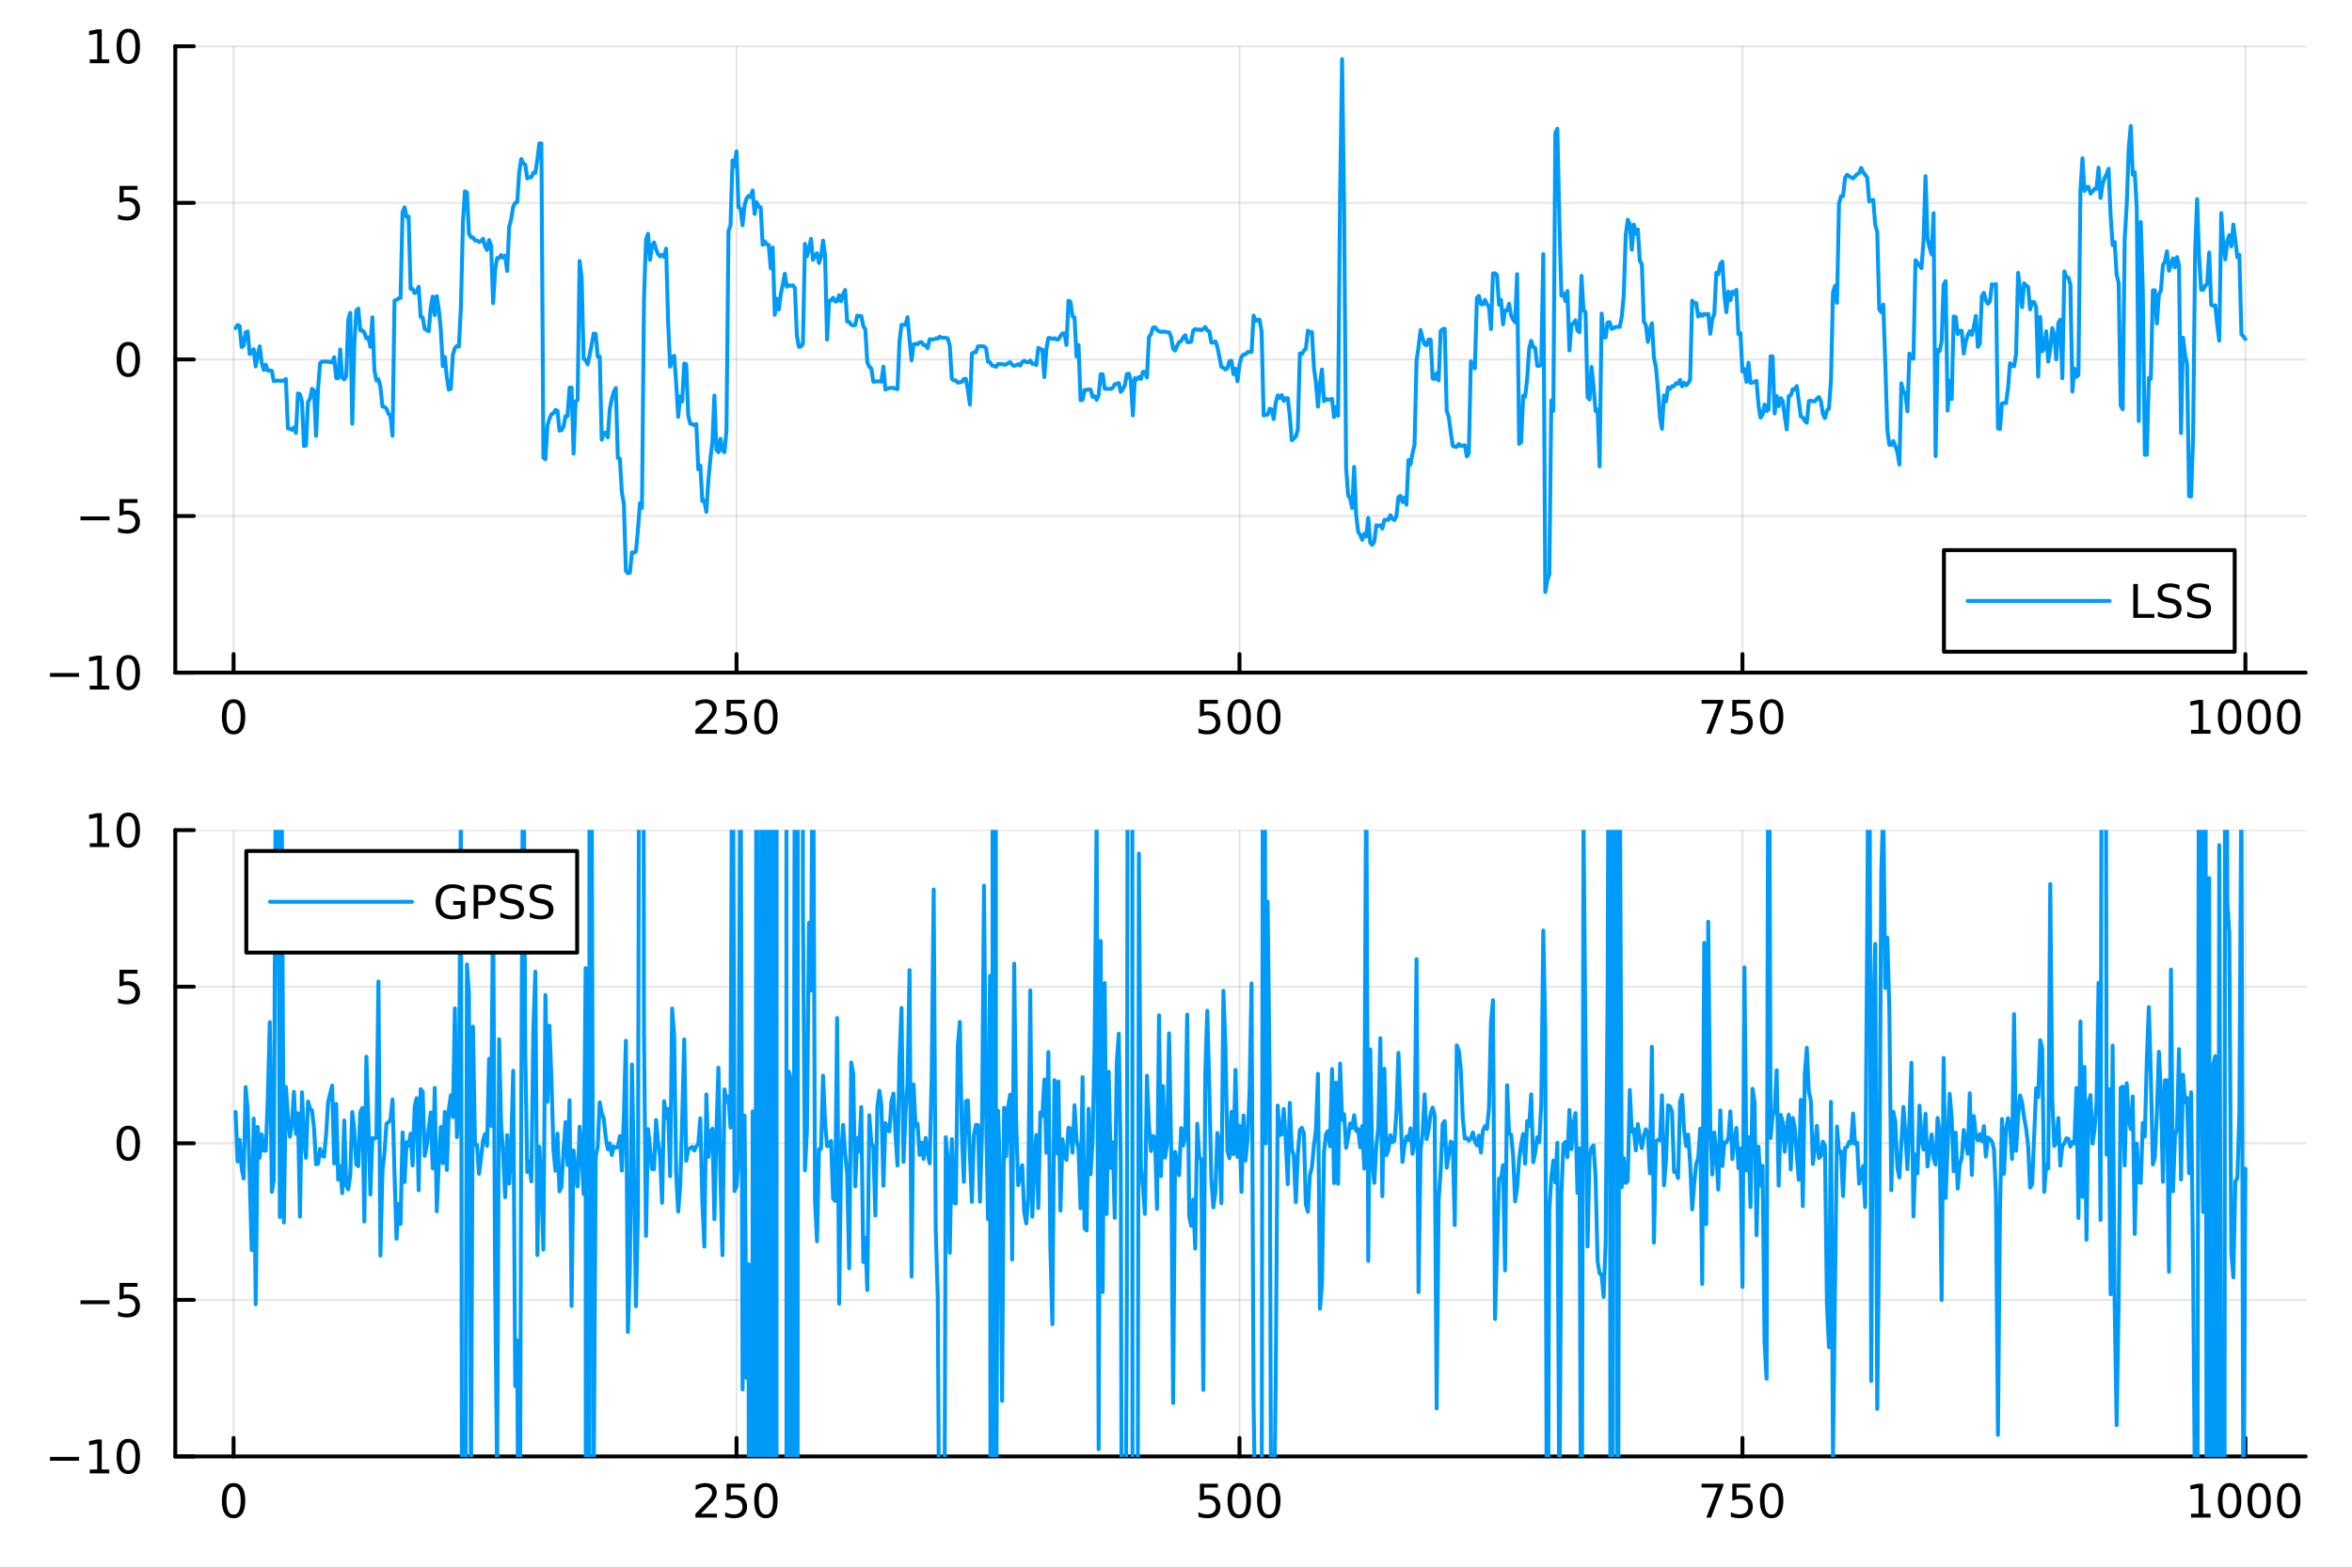 <?xml version="1.0" encoding="utf-8"?>
<svg xmlns="http://www.w3.org/2000/svg" xmlns:xlink="http://www.w3.org/1999/xlink" width="600" height="400" viewBox="0 0 2400 1600">
<rect x="0" y="0" width="2400" height="1600" fill="#333333" stroke="none"/>
<defs>
  <clipPath id="clip580">
    <rect x="0" y="0" width="2400" height="1600"/>
  </clipPath>
</defs>
<path clip-path="url(#clip580)" d="M0 1600 L2400 1600 L2400 0 L0 0  Z" fill="#ffffff" fill-rule="evenodd" fill-opacity="1"/>
<defs>
  <clipPath id="clip581">
    <rect x="480" y="0" width="1681" height="1600"/>
  </clipPath>
</defs>
<path clip-path="url(#clip580)" d="M178.867 686.448 L2352.76 686.448 L2352.76 47.244 L178.867 47.244  Z" fill="#ffffff" fill-rule="evenodd" fill-opacity="1"/>
<defs>
  <clipPath id="clip582">
    <rect x="178" y="47" width="2175" height="640"/>
  </clipPath>
</defs>
<polyline clip-path="url(#clip582)" style="stroke:#000000; stroke-linecap:round; stroke-linejoin:round; stroke-width:2; stroke-opacity:0.1; fill:none" points="238.339,686.448 238.339,47.244 "/>
<polyline clip-path="url(#clip582)" style="stroke:#000000; stroke-linecap:round; stroke-linejoin:round; stroke-width:2; stroke-opacity:0.1; fill:none" points="751.562,686.448 751.562,47.244 "/>
<polyline clip-path="url(#clip582)" style="stroke:#000000; stroke-linecap:round; stroke-linejoin:round; stroke-width:2; stroke-opacity:0.1; fill:none" points="1264.78,686.448 1264.78,47.244 "/>
<polyline clip-path="url(#clip582)" style="stroke:#000000; stroke-linecap:round; stroke-linejoin:round; stroke-width:2; stroke-opacity:0.1; fill:none" points="1778.01,686.448 1778.01,47.244 "/>
<polyline clip-path="url(#clip582)" style="stroke:#000000; stroke-linecap:round; stroke-linejoin:round; stroke-width:2; stroke-opacity:0.1; fill:none" points="2291.23,686.448 2291.23,47.244 "/>
<polyline clip-path="url(#clip582)" style="stroke:#000000; stroke-linecap:round; stroke-linejoin:round; stroke-width:2; stroke-opacity:0.1; fill:none" points="178.867,686.448 2352.76,686.448 "/>
<polyline clip-path="url(#clip582)" style="stroke:#000000; stroke-linecap:round; stroke-linejoin:round; stroke-width:2; stroke-opacity:0.1; fill:none" points="178.867,526.647 2352.76,526.647 "/>
<polyline clip-path="url(#clip582)" style="stroke:#000000; stroke-linecap:round; stroke-linejoin:round; stroke-width:2; stroke-opacity:0.1; fill:none" points="178.867,366.846 2352.76,366.846 "/>
<polyline clip-path="url(#clip582)" style="stroke:#000000; stroke-linecap:round; stroke-linejoin:round; stroke-width:2; stroke-opacity:0.1; fill:none" points="178.867,207.045 2352.76,207.045 "/>
<polyline clip-path="url(#clip582)" style="stroke:#000000; stroke-linecap:round; stroke-linejoin:round; stroke-width:2; stroke-opacity:0.1; fill:none" points="178.867,47.244 2352.76,47.244 "/>
<polyline clip-path="url(#clip580)" style="stroke:#000000; stroke-linecap:round; stroke-linejoin:round; stroke-width:4; stroke-opacity:1; fill:none" points="178.867,686.448 2352.76,686.448 "/>
<polyline clip-path="url(#clip580)" style="stroke:#000000; stroke-linecap:round; stroke-linejoin:round; stroke-width:4; stroke-opacity:1; fill:none" points="238.339,686.448 238.339,667.55 "/>
<polyline clip-path="url(#clip580)" style="stroke:#000000; stroke-linecap:round; stroke-linejoin:round; stroke-width:4; stroke-opacity:1; fill:none" points="751.562,686.448 751.562,667.55 "/>
<polyline clip-path="url(#clip580)" style="stroke:#000000; stroke-linecap:round; stroke-linejoin:round; stroke-width:4; stroke-opacity:1; fill:none" points="1264.78,686.448 1264.78,667.55 "/>
<polyline clip-path="url(#clip580)" style="stroke:#000000; stroke-linecap:round; stroke-linejoin:round; stroke-width:4; stroke-opacity:1; fill:none" points="1778.01,686.448 1778.01,667.55 "/>
<polyline clip-path="url(#clip580)" style="stroke:#000000; stroke-linecap:round; stroke-linejoin:round; stroke-width:4; stroke-opacity:1; fill:none" points="2291.23,686.448 2291.23,667.55 "/>
<path clip-path="url(#clip580)" d="M238.339 717.367 Q234.728 717.367 232.899 720.931 Q231.094 724.473 231.094 731.603 Q231.094 738.709 232.899 742.274 Q234.728 745.815 238.339 745.815 Q241.973 745.815 243.779 742.274 Q245.607 738.709 245.607 731.603 Q245.607 724.473 243.779 720.931 Q241.973 717.367 238.339 717.367 M238.339 713.663 Q244.149 713.663 247.205 718.269 Q250.283 722.853 250.283 731.603 Q250.283 740.329 247.205 744.936 Q244.149 749.519 238.339 749.519 Q232.529 749.519 229.45 744.936 Q226.395 740.329 226.395 731.603 Q226.395 722.853 229.45 718.269 Q232.529 713.663 238.339 713.663 Z" fill="#000000" fill-rule="nonzero" fill-opacity="1" /><path clip-path="url(#clip580)" d="M715.254 744.913 L731.574 744.913 L731.574 748.848 L709.629 748.848 L709.629 744.913 Q712.291 742.158 716.875 737.528 Q721.481 732.876 722.662 731.533 Q724.907 729.01 725.787 727.274 Q726.689 725.515 726.689 723.825 Q726.689 721.07 724.745 719.334 Q722.824 717.598 719.722 717.598 Q717.523 717.598 715.069 718.362 Q712.638 719.126 709.861 720.677 L709.861 715.955 Q712.685 714.82 715.138 714.242 Q717.592 713.663 719.629 713.663 Q725 713.663 728.194 716.348 Q731.388 719.033 731.388 723.524 Q731.388 725.654 730.578 727.575 Q729.791 729.473 727.685 732.066 Q727.106 732.737 724.004 735.954 Q720.902 739.149 715.254 744.913 Z" fill="#000000" fill-rule="nonzero" fill-opacity="1" /><path clip-path="url(#clip580)" d="M741.435 714.288 L759.791 714.288 L759.791 718.223 L745.717 718.223 L745.717 726.695 Q746.736 726.348 747.754 726.186 Q748.773 726.001 749.791 726.001 Q755.578 726.001 758.958 729.172 Q762.337 732.343 762.337 737.76 Q762.337 743.339 758.865 746.44 Q755.393 749.519 749.073 749.519 Q746.898 749.519 744.629 749.149 Q742.384 748.778 739.976 748.038 L739.976 743.339 Q742.06 744.473 744.282 745.028 Q746.504 745.584 748.981 745.584 Q752.985 745.584 755.323 743.478 Q757.661 741.371 757.661 737.76 Q757.661 734.149 755.323 732.042 Q752.985 729.936 748.981 729.936 Q747.106 729.936 745.231 730.353 Q743.379 730.769 741.435 731.649 L741.435 714.288 Z" fill="#000000" fill-rule="nonzero" fill-opacity="1" /><path clip-path="url(#clip580)" d="M781.55 717.367 Q777.939 717.367 776.11 720.931 Q774.305 724.473 774.305 731.603 Q774.305 738.709 776.11 742.274 Q777.939 745.815 781.55 745.815 Q785.184 745.815 786.99 742.274 Q788.819 738.709 788.819 731.603 Q788.819 724.473 786.99 720.931 Q785.184 717.367 781.55 717.367 M781.55 713.663 Q787.36 713.663 790.416 718.269 Q793.495 722.853 793.495 731.603 Q793.495 740.329 790.416 744.936 Q787.36 749.519 781.55 749.519 Q775.74 749.519 772.661 744.936 Q769.606 740.329 769.606 731.603 Q769.606 722.853 772.661 718.269 Q775.74 713.663 781.55 713.663 Z" fill="#000000" fill-rule="nonzero" fill-opacity="1" /><path clip-path="url(#clip580)" d="M1224.4 714.288 L1242.76 714.288 L1242.76 718.223 L1228.69 718.223 L1228.69 726.695 Q1229.7 726.348 1230.72 726.186 Q1231.74 726.001 1232.76 726.001 Q1238.55 726.001 1241.93 729.172 Q1245.31 732.343 1245.31 737.76 Q1245.31 743.339 1241.83 746.44 Q1238.36 749.519 1232.04 749.519 Q1229.87 749.519 1227.6 749.149 Q1225.35 748.778 1222.94 748.038 L1222.94 743.339 Q1225.03 744.473 1227.25 745.028 Q1229.47 745.584 1231.95 745.584 Q1235.95 745.584 1238.29 743.478 Q1240.63 741.371 1240.63 737.76 Q1240.63 734.149 1238.29 732.042 Q1235.95 729.936 1231.95 729.936 Q1230.07 729.936 1228.2 730.353 Q1226.35 730.769 1224.4 731.649 L1224.4 714.288 Z" fill="#000000" fill-rule="nonzero" fill-opacity="1" /><path clip-path="url(#clip580)" d="M1264.52 717.367 Q1260.91 717.367 1259.08 720.931 Q1257.27 724.473 1257.27 731.603 Q1257.27 738.709 1259.08 742.274 Q1260.91 745.815 1264.52 745.815 Q1268.15 745.815 1269.96 742.274 Q1271.79 738.709 1271.79 731.603 Q1271.79 724.473 1269.96 720.931 Q1268.15 717.367 1264.52 717.367 M1264.52 713.663 Q1270.33 713.663 1273.38 718.269 Q1276.46 722.853 1276.46 731.603 Q1276.46 740.329 1273.38 744.936 Q1270.33 749.519 1264.52 749.519 Q1258.71 749.519 1255.63 744.936 Q1252.57 740.329 1252.57 731.603 Q1252.57 722.853 1255.63 718.269 Q1258.71 713.663 1264.52 713.663 Z" fill="#000000" fill-rule="nonzero" fill-opacity="1" /><path clip-path="url(#clip580)" d="M1294.68 717.367 Q1291.07 717.367 1289.24 720.931 Q1287.44 724.473 1287.44 731.603 Q1287.44 738.709 1289.24 742.274 Q1291.07 745.815 1294.68 745.815 Q1298.31 745.815 1300.12 742.274 Q1301.95 738.709 1301.95 731.603 Q1301.95 724.473 1300.12 720.931 Q1298.31 717.367 1294.68 717.367 M1294.68 713.663 Q1300.49 713.663 1303.55 718.269 Q1306.62 722.853 1306.62 731.603 Q1306.62 740.329 1303.55 744.936 Q1300.49 749.519 1294.68 749.519 Q1288.87 749.519 1285.79 744.936 Q1282.74 740.329 1282.74 731.603 Q1282.74 722.853 1285.79 718.269 Q1288.87 713.663 1294.68 713.663 Z" fill="#000000" fill-rule="nonzero" fill-opacity="1" /><path clip-path="url(#clip580)" d="M1736.28 714.288 L1758.51 714.288 L1758.51 716.279 L1745.96 748.848 L1741.08 748.848 L1752.88 718.223 L1736.28 718.223 L1736.28 714.288 Z" fill="#000000" fill-rule="nonzero" fill-opacity="1" /><path clip-path="url(#clip580)" d="M1767.67 714.288 L1786.03 714.288 L1786.03 718.223 L1771.95 718.223 L1771.95 726.695 Q1772.97 726.348 1773.99 726.186 Q1775.01 726.001 1776.03 726.001 Q1781.82 726.001 1785.2 729.172 Q1788.57 732.343 1788.57 737.76 Q1788.57 743.339 1785.1 746.44 Q1781.63 749.519 1775.31 749.519 Q1773.14 749.519 1770.87 749.149 Q1768.62 748.778 1766.21 748.038 L1766.21 743.339 Q1768.3 744.473 1770.52 745.028 Q1772.74 745.584 1775.22 745.584 Q1779.22 745.584 1781.56 743.478 Q1783.9 741.371 1783.9 737.76 Q1783.9 734.149 1781.56 732.042 Q1779.22 729.936 1775.22 729.936 Q1773.34 729.936 1771.47 730.353 Q1769.62 730.769 1767.67 731.649 L1767.67 714.288 Z" fill="#000000" fill-rule="nonzero" fill-opacity="1" /><path clip-path="url(#clip580)" d="M1807.79 717.367 Q1804.18 717.367 1802.35 720.931 Q1800.54 724.473 1800.54 731.603 Q1800.54 738.709 1802.35 742.274 Q1804.18 745.815 1807.79 745.815 Q1811.42 745.815 1813.23 742.274 Q1815.06 738.709 1815.06 731.603 Q1815.06 724.473 1813.23 720.931 Q1811.42 717.367 1807.79 717.367 M1807.79 713.663 Q1813.6 713.663 1816.65 718.269 Q1819.73 722.853 1819.73 731.603 Q1819.73 740.329 1816.65 744.936 Q1813.6 749.519 1807.79 749.519 Q1801.98 749.519 1798.9 744.936 Q1795.84 740.329 1795.84 731.603 Q1795.84 722.853 1798.9 718.269 Q1801.98 713.663 1807.79 713.663 Z" fill="#000000" fill-rule="nonzero" fill-opacity="1" /><path clip-path="url(#clip580)" d="M2235.76 744.913 L2243.4 744.913 L2243.4 718.547 L2235.09 720.214 L2235.09 715.955 L2243.35 714.288 L2248.02 714.288 L2248.02 744.913 L2255.66 744.913 L2255.66 748.848 L2235.76 748.848 L2235.76 744.913 Z" fill="#000000" fill-rule="nonzero" fill-opacity="1" /><path clip-path="url(#clip580)" d="M2275.11 717.367 Q2271.5 717.367 2269.67 720.931 Q2267.86 724.473 2267.86 731.603 Q2267.86 738.709 2269.67 742.274 Q2271.5 745.815 2275.11 745.815 Q2278.74 745.815 2280.55 742.274 Q2282.38 738.709 2282.38 731.603 Q2282.38 724.473 2280.55 720.931 Q2278.74 717.367 2275.11 717.367 M2275.11 713.663 Q2280.92 713.663 2283.97 718.269 Q2287.05 722.853 2287.05 731.603 Q2287.05 740.329 2283.97 744.936 Q2280.92 749.519 2275.11 749.519 Q2269.3 749.519 2266.22 744.936 Q2263.16 740.329 2263.16 731.603 Q2263.16 722.853 2266.22 718.269 Q2269.3 713.663 2275.11 713.663 Z" fill="#000000" fill-rule="nonzero" fill-opacity="1" /><path clip-path="url(#clip580)" d="M2305.27 717.367 Q2301.66 717.367 2299.83 720.931 Q2298.02 724.473 2298.02 731.603 Q2298.02 738.709 2299.83 742.274 Q2301.66 745.815 2305.27 745.815 Q2308.9 745.815 2310.71 742.274 Q2312.54 738.709 2312.54 731.603 Q2312.54 724.473 2310.71 720.931 Q2308.9 717.367 2305.27 717.367 M2305.27 713.663 Q2311.08 713.663 2314.14 718.269 Q2317.21 722.853 2317.21 731.603 Q2317.21 740.329 2314.14 744.936 Q2311.08 749.519 2305.27 749.519 Q2299.46 749.519 2296.38 744.936 Q2293.33 740.329 2293.33 731.603 Q2293.33 722.853 2296.38 718.269 Q2299.46 713.663 2305.27 713.663 Z" fill="#000000" fill-rule="nonzero" fill-opacity="1" /><path clip-path="url(#clip580)" d="M2335.43 717.367 Q2331.82 717.367 2329.99 720.931 Q2328.19 724.473 2328.19 731.603 Q2328.19 738.709 2329.99 742.274 Q2331.82 745.815 2335.43 745.815 Q2339.07 745.815 2340.87 742.274 Q2342.7 738.709 2342.7 731.603 Q2342.7 724.473 2340.87 720.931 Q2339.07 717.367 2335.43 717.367 M2335.43 713.663 Q2341.24 713.663 2344.3 718.269 Q2347.38 722.853 2347.38 731.603 Q2347.38 740.329 2344.3 744.936 Q2341.24 749.519 2335.43 749.519 Q2329.62 749.519 2326.54 744.936 Q2323.49 740.329 2323.49 731.603 Q2323.49 722.853 2326.54 718.269 Q2329.62 713.663 2335.43 713.663 Z" fill="#000000" fill-rule="nonzero" fill-opacity="1" /><polyline clip-path="url(#clip580)" style="stroke:#000000; stroke-linecap:round; stroke-linejoin:round; stroke-width:4; stroke-opacity:1; fill:none" points="178.867,686.448 178.867,47.244 "/>
<polyline clip-path="url(#clip580)" style="stroke:#000000; stroke-linecap:round; stroke-linejoin:round; stroke-width:4; stroke-opacity:1; fill:none" points="178.867,686.448 197.764,686.448 "/>
<polyline clip-path="url(#clip580)" style="stroke:#000000; stroke-linecap:round; stroke-linejoin:round; stroke-width:4; stroke-opacity:1; fill:none" points="178.867,526.647 197.764,526.647 "/>
<polyline clip-path="url(#clip580)" style="stroke:#000000; stroke-linecap:round; stroke-linejoin:round; stroke-width:4; stroke-opacity:1; fill:none" points="178.867,366.846 197.764,366.846 "/>
<polyline clip-path="url(#clip580)" style="stroke:#000000; stroke-linecap:round; stroke-linejoin:round; stroke-width:4; stroke-opacity:1; fill:none" points="178.867,207.045 197.764,207.045 "/>
<polyline clip-path="url(#clip580)" style="stroke:#000000; stroke-linecap:round; stroke-linejoin:round; stroke-width:4; stroke-opacity:1; fill:none" points="178.867,47.244 197.764,47.244 "/>
<path clip-path="url(#clip580)" d="M50.992 686.899 L80.668 686.899 L80.668 690.834 L50.992 690.834 L50.992 686.899 Z" fill="#000000" fill-rule="nonzero" fill-opacity="1" /><path clip-path="url(#clip580)" d="M91.571 699.793 L99.21 699.793 L99.21 673.427 L90.899 675.094 L90.899 670.835 L99.163 669.168 L103.839 669.168 L103.839 699.793 L111.478 699.793 L111.478 703.728 L91.571 703.728 L91.571 699.793 Z" fill="#000000" fill-rule="nonzero" fill-opacity="1" /><path clip-path="url(#clip580)" d="M130.922 672.247 Q127.311 672.247 125.482 675.811 Q123.677 679.353 123.677 686.483 Q123.677 693.589 125.482 697.154 Q127.311 700.695 130.922 700.695 Q134.556 700.695 136.362 697.154 Q138.191 693.589 138.191 686.483 Q138.191 679.353 136.362 675.811 Q134.556 672.247 130.922 672.247 M130.922 668.543 Q136.732 668.543 139.788 673.149 Q142.867 677.733 142.867 686.483 Q142.867 695.209 139.788 699.816 Q136.732 704.399 130.922 704.399 Q125.112 704.399 122.033 699.816 Q118.978 695.209 118.978 686.483 Q118.978 677.733 122.033 673.149 Q125.112 668.543 130.922 668.543 Z" fill="#000000" fill-rule="nonzero" fill-opacity="1" /><path clip-path="url(#clip580)" d="M82.149 527.098 L111.825 527.098 L111.825 531.033 L82.149 531.033 L82.149 527.098 Z" fill="#000000" fill-rule="nonzero" fill-opacity="1" /><path clip-path="url(#clip580)" d="M121.964 509.367 L140.32 509.367 L140.32 513.302 L126.246 513.302 L126.246 521.774 Q127.265 521.427 128.283 521.265 Q129.302 521.08 130.32 521.08 Q136.107 521.08 139.487 524.251 Q142.867 527.422 142.867 532.839 Q142.867 538.418 139.394 541.52 Q135.922 544.598 129.603 544.598 Q127.427 544.598 125.158 544.228 Q122.913 543.857 120.506 543.117 L120.506 538.418 Q122.589 539.552 124.811 540.108 Q127.033 540.663 129.51 540.663 Q133.515 540.663 135.853 538.557 Q138.191 536.45 138.191 532.839 Q138.191 529.228 135.853 527.121 Q133.515 525.015 129.51 525.015 Q127.635 525.015 125.76 525.432 Q123.908 525.848 121.964 526.728 L121.964 509.367 Z" fill="#000000" fill-rule="nonzero" fill-opacity="1" /><path clip-path="url(#clip580)" d="M130.922 352.645 Q127.311 352.645 125.482 356.209 Q123.677 359.751 123.677 366.881 Q123.677 373.987 125.482 377.552 Q127.311 381.094 130.922 381.094 Q134.556 381.094 136.362 377.552 Q138.191 373.987 138.191 366.881 Q138.191 359.751 136.362 356.209 Q134.556 352.645 130.922 352.645 M130.922 348.941 Q136.732 348.941 139.788 353.547 Q142.867 358.131 142.867 366.881 Q142.867 375.608 139.788 380.214 Q136.732 384.797 130.922 384.797 Q125.112 384.797 122.033 380.214 Q118.978 375.608 118.978 366.881 Q118.978 358.131 122.033 353.547 Q125.112 348.941 130.922 348.941 Z" fill="#000000" fill-rule="nonzero" fill-opacity="1" /><path clip-path="url(#clip580)" d="M121.964 189.765 L140.32 189.765 L140.32 193.7 L126.246 193.7 L126.246 202.172 Q127.265 201.825 128.283 201.663 Q129.302 201.478 130.32 201.478 Q136.107 201.478 139.487 204.649 Q142.867 207.82 142.867 213.237 Q142.867 218.816 139.394 221.918 Q135.922 224.996 129.603 224.996 Q127.427 224.996 125.158 224.626 Q122.913 224.256 120.506 223.515 L120.506 218.816 Q122.589 219.95 124.811 220.506 Q127.033 221.061 129.51 221.061 Q133.515 221.061 135.853 218.955 Q138.191 216.848 138.191 213.237 Q138.191 209.626 135.853 207.52 Q133.515 205.413 129.51 205.413 Q127.635 205.413 125.76 205.83 Q123.908 206.246 121.964 207.126 L121.964 189.765 Z" fill="#000000" fill-rule="nonzero" fill-opacity="1" /><path clip-path="url(#clip580)" d="M91.571 60.589 L99.21 60.589 L99.21 34.223 L90.899 35.89 L90.899 31.631 L99.163 29.964 L103.839 29.964 L103.839 60.589 L111.478 60.589 L111.478 64.524 L91.571 64.524 L91.571 60.589 Z" fill="#000000" fill-rule="nonzero" fill-opacity="1" /><path clip-path="url(#clip580)" d="M130.922 33.043 Q127.311 33.043 125.482 36.608 Q123.677 40.149 123.677 47.279 Q123.677 54.385 125.482 57.95 Q127.311 61.492 130.922 61.492 Q134.556 61.492 136.362 57.95 Q138.191 54.385 138.191 47.279 Q138.191 40.149 136.362 36.608 Q134.556 33.043 130.922 33.043 M130.922 29.339 Q136.732 29.339 139.788 33.946 Q142.867 38.529 142.867 47.279 Q142.867 56.006 139.788 60.612 Q136.732 65.195 130.922 65.195 Q125.112 65.195 122.033 60.612 Q118.978 56.006 118.978 47.279 Q118.978 38.529 122.033 33.946 Q125.112 29.339 130.922 29.339 Z" fill="#000000" fill-rule="nonzero" fill-opacity="1" /><polyline clip-path="url(#clip582)" style="stroke:#009af9; stroke-linecap:round; stroke-linejoin:round; stroke-width:4; stroke-opacity:1; fill:none" points="240.392,334.886 242.445,331.648 244.498,332.738 246.55,354.136 248.603,352.673 250.656,339.225 252.709,338.252 254.762,361.364 256.815,360.049 258.868,356.408 260.921,373.977 262.974,361.772 265.027,353.444 267.079,370.523 269.132,377.641 271.185,372.239 273.238,378.281 275.291,378.11 277.344,378.381 279.397,389.038 281.45,388.767 283.503,388.391 285.555,388.658 287.608,388.605 289.661,388.558 291.714,386.692 293.767,437.16 295.82,437.535 297.873,438.711 299.926,436.196 301.979,441.815 304.031,401.535 306.084,402.461 308.137,409.932 310.19,455.154 312.243,454.594 314.296,410.15 316.349,406.89 318.402,396.804 320.455,398.682 322.507,444.857 324.56,396.571 326.613,370.662 328.666,369.011 330.719,369.093 332.772,368.914 334.825,369.317 336.878,369.294 338.931,369.967 340.984,364.56 343.036,385.747 345.089,386.02 347.142,356.704 349.195,385.17 351.248,387.272 353.301,383.84 355.354,326.572 357.407,319.29 359.46,432.454 361.512,352.398 363.565,316.954 365.618,314.963 367.671,337.271 369.724,337.286 371.777,339.471 373.83,345.401 375.883,344.366 377.936,353.993 379.988,323.796 382.041,377.833 384.094,388.283 386.147,387.102 388.2,394.985 390.253,414.94 392.306,415.398 394.359,417.028 396.412,422.322 398.464,424.454 400.517,444.79 402.57,306.783 404.623,306.073 406.676,304.582 408.729,303.978 410.782,216.487 412.835,211.633 414.888,221.359 416.94,221.06 418.993,294.797 421.046,294.811 423.099,299.185 425.152,297.696 427.205,292.664 429.258,323.352 431.311,324.007 433.364,335.581 435.417,336.738 437.469,338.108 439.522,314.012 441.575,302.642 443.628,321.623 445.681,302.303 447.734,315.518 449.787,336.196 451.84,373.73 453.893,364.362 455.945,385.044 457.998,397.716 460.051,396.794 462.104,362.004 464.157,355.221 466.21,353.181 468.263,353.681 470.316,313.677 472.369,227.622 474.421,195.208 476.474,196.502 478.527,238.438 480.58,242.267 482.633,242.368 484.686,245.406 486.739,245.403 488.792,246.967 490.845,246.154 492.897,243.642 494.95,251.419 497.003,255.147 499.056,245.035 501.109,250.744 503.162,309.444 505.215,276.031 507.268,263.261 509.321,263.429 511.374,260.252 513.426,262.999 515.479,260.944 517.532,276.56 519.585,231.486 521.638,223.608 523.691,210.896 525.744,206.945 527.797,206.304 529.85,175.215 531.902,162.268 533.955,166.668 536.008,168.185 538.061,182.118 540.114,180.809 542.167,180.968 544.22,176.326 546.273,176.398 548.326,162.869 550.378,146.396 552.431,146.341 554.484,467.032 556.537,468.773 558.59,434.854 560.643,427.398 562.696,422.858 564.749,421.73 566.802,418.387 568.854,419.249 570.907,439.522 572.96,438.982 575.013,435.403 577.066,424.707 579.119,424.794 581.172,395.657 583.225,395.569 585.278,463.037 587.331,409.678 589.383,408.379 591.436,266.354 593.489,283.146 595.542,366.153 597.595,367.375 599.648,371.919 601.701,362.255 603.754,351.608 605.807,340.347 607.859,340.886 609.912,363.92 611.965,363.942 614.018,448.765 616.071,442.07 618.124,441.541 620.177,446.46 622.23,417.293 624.283,407.277 626.335,399.906 628.388,395.998 630.441,467.496 632.494,467.982 634.547,502.582 636.6,514.267 638.653,582.791 640.706,584.992 642.759,584.49 644.811,563.777 646.864,564.015 648.917,562.865 650.97,540.652 653.023,513.424 655.076,518.391 657.129,305.611 659.182,244.637 661.235,238.555 663.288,265.222 665.34,250.662 667.393,247.433 669.446,254.487 671.499,259.431 673.552,261.643 675.605,260.1 677.658,262.208 679.711,253.721 681.764,328.905 683.816,374.253 685.869,365.228 687.922,363.005 689.975,390.965 692.028,425.302 694.081,404.546 696.134,409.765 698.187,370.981 700.24,371.763 702.292,423.882 704.345,432.484 706.398,432.742 708.451,433.995 710.504,432.782 712.557,478.943 714.61,475.063 716.663,511.457 718.716,511.113 720.768,522.485 722.821,490.536 724.874,468.409 726.927,451.44 728.98,403.663 731.033,459.078 733.086,461.591 735.139,447.843 737.192,459.397 739.245,461.591 741.297,439.159 743.35,235.839 745.403,230.046 747.456,163.715 749.509,169.721 751.562,154.394 753.615,211.361 755.668,213.274 757.721,229.894 759.773,209.418 761.826,202.45 763.879,199.883 765.932,201.241 767.985,194.391 770.038,218.354 772.091,206.427 774.144,210.666 776.197,211.713 778.249,249.95 780.302,246.312 782.355,249.368 784.408,249.918 786.461,273.805 788.514,252.676 790.567,321.287 792.62,304.833 794.673,315.922 796.725,300.272 798.778,290.086 800.831,279.418 802.884,292.631 804.937,291.113 806.99,291.805 809.043,291.186 811.096,293.85 813.149,342.465 815.202,353.976 817.254,353.556 819.307,350.992 821.36,248.846 823.413,261.58 825.466,253.829 827.519,243.799 829.572,265.232 831.625,260.513 833.678,258.397 835.73,268.44 837.783,261.739 839.836,245.551 841.889,260.326 843.942,346.595 845.995,307.14 848.048,306.408 850.101,303.889 852.154,307.72 854.206,307.474 856.259,301.289 858.312,307.422 860.365,300.099 862.418,295.885 864.471,328.18 866.524,328.606 868.577,331.436 870.63,332.205 872.682,331.675 874.735,322.064 876.788,322.538 878.841,322.527 880.894,332.935 882.947,335.979 885,369.832 887.053,374.387 889.106,376.194 891.159,389.675 893.211,389.31 895.264,389.259 897.317,389.18 899.37,389.507 901.423,374.19 903.476,397.603 905.529,396.524 907.582,396.087 909.635,395.933 911.687,395.818 913.74,396.643 915.793,397.256 917.846,348.595 919.899,331.537 921.952,331.424 924.005,331.651 926.058,323.669 928.111,346.372 930.163,367.752 932.216,351.38 934.269,350.923 936.322,351.298 938.375,349.346 940.428,349.174 942.481,352.185 944.534,352.199 946.587,355.459 948.639,346.198 950.692,346.46 952.745,346.349 954.798,345.431 956.851,345.542 958.904,343.615 960.957,344.737 963.01,344.758 965.063,344.755 967.116,345.491 969.168,353.03 971.221,386.518 973.274,388.239 975.327,388.276 977.38,390.589 979.433,390.165 981.486,389.763 983.539,386.811 985.592,386.643 987.644,397.995 989.697,413.07 991.75,360.951 993.803,359.608 995.856,359.49 997.909,353.512 999.962,353.464 1002.01,353.356 1004.07,353.571 1006.12,355.305 1008.17,369.099 1010.23,369.883 1012.28,373.065 1014.33,373.358 1016.38,374.416 1018.44,371.497 1020.49,371.548 1022.54,371.542 1024.6,372.347 1026.65,371.861 1028.7,370.634 1030.76,369.59 1032.81,372.303 1034.86,373.406 1036.91,372.743 1038.97,371.661 1041.02,373.102 1043.07,369.506 1045.13,368.27 1047.18,369.658 1049.23,369.685 1051.28,368.02 1053.34,371.344 1055.39,371.142 1057.44,372.626 1059.5,355.063 1061.55,356.203 1063.6,356.877 1065.65,384.88 1067.71,356.502 1069.76,344.921 1071.81,345.013 1073.87,345.985 1075.92,345.154 1077.97,346.575 1080.02,346.307 1082.08,342.896 1084.13,340.305 1086.18,340.149 1088.24,352.134 1090.29,306.908 1092.34,308.04 1094.39,322.987 1096.45,323.941 1098.5,363.869 1100.55,352.245 1102.61,408.441 1104.66,408.024 1106.71,398.013 1108.77,397.914 1110.82,397.514 1112.87,397.574 1114.92,405.173 1116.98,404.405 1119.03,408.157 1121.08,403.056 1123.14,381.994 1125.19,382.017 1127.24,396.799 1129.29,396.802 1131.35,396.835 1133.4,396.919 1135.45,395.87 1137.51,392.206 1139.56,391.723 1141.61,390.968 1143.66,400.04 1145.72,397.3 1147.77,393.381 1149.82,381.873 1151.88,381.33 1153.93,388.613 1155.98,423.92 1158.03,385.805 1160.09,387.33 1162.14,384.75 1164.19,386.714 1166.25,379.541 1168.3,379.455 1170.35,385.247 1172.4,343.902 1174.46,341.334 1176.51,334.384 1178.56,334.016 1180.62,336.612 1182.67,338.194 1184.72,338.668 1186.77,338.516 1188.83,338.535 1190.88,339.025 1192.93,339.162 1194.99,343.837 1197.04,355.961 1199.09,357.804 1201.15,352.921 1203.2,349.09 1205.25,348.141 1207.3,344.398 1209.36,342.088 1211.41,349.023 1213.46,349.331 1215.52,348.559 1217.57,337.369 1219.62,335.817 1221.67,336.633 1223.73,336.2 1225.78,336.991 1227.83,335.616 1229.89,333.805 1231.94,337.411 1233.99,338.145 1236.04,349.604 1238.1,349.574 1240.15,348.433 1242.2,353.895 1244.26,364.392 1246.31,374.522 1248.36,375.228 1250.41,377.147 1252.47,375.653 1254.52,368.692 1256.57,368.247 1258.63,381.89 1260.68,376.27 1262.73,389.093 1264.78,372.379 1266.84,364.136 1268.89,361.823 1270.94,361.589 1273,359.399 1275.05,359.231 1277.1,359.138 1279.16,322.133 1281.21,327.656 1283.26,326.363 1285.31,326.447 1287.37,338.66 1289.42,424.032 1291.47,423.224 1293.53,423.171 1295.58,417.127 1297.63,417.926 1299.68,427.718 1301.74,411.059 1303.79,403.474 1305.84,406.285 1307.9,403.259 1309.95,409.237 1312,406.367 1314.05,406.426 1316.11,424.239 1318.16,449.392 1320.21,447.495 1322.27,445.751 1324.32,438.227 1326.37,360.586 1328.42,361.553 1330.48,357.884 1332.53,355.941 1334.58,337.468 1336.64,339.242 1338.69,338.906 1340.74,375.011 1342.79,390.912 1344.85,415.044 1346.9,391.465 1348.95,377.051 1351.01,409.472 1353.06,407.123 1355.11,408.079 1357.16,407.575 1359.22,407.163 1361.27,425.733 1363.32,415.43 1365.38,424.257 1367.43,197.233 1369.48,60.365 1371.54,212.143 1373.59,477.444 1375.64,505.566 1377.69,508.747 1379.75,518.486 1381.8,476.486 1383.85,525.999 1385.91,542.787 1387.96,546.111 1390.01,550.903 1392.06,544.842 1394.12,547.536 1396.17,528.476 1398.22,554.046 1400.28,556.084 1402.33,552.654 1404.38,536.172 1406.43,536.58 1408.49,536.128 1410.54,539.512 1412.59,530.617 1414.65,530.607 1416.7,530.543 1418.75,525.833 1420.8,529.306 1422.86,530.797 1424.91,526.756 1426.96,507.306 1429.02,506.048 1431.07,512.373 1433.12,507.756 1435.17,515.163 1437.23,469.466 1439.28,474.056 1441.33,462.565 1443.39,453.971 1445.44,367.948 1447.49,354.047 1449.55,336.824 1451.6,344.911 1453.65,351.321 1455.7,352.46 1457.76,346.468 1459.81,346.586 1461.86,386.159 1463.92,386.845 1465.97,380.869 1468.02,388.275 1470.07,337.742 1472.13,335.979 1474.18,335.474 1476.23,419.622 1478.29,425.126 1480.34,440.964 1482.39,454.935 1484.44,456.016 1486.5,456.04 1488.55,453.136 1490.6,455.101 1492.66,454.677 1494.71,454.485 1496.76,465.75 1498.81,462.791 1500.87,368.84 1502.92,372.88 1504.97,375.962 1507.03,304.091 1509.08,301.938 1511.13,310.381 1513.18,310.688 1515.24,306.059 1517.29,310.394 1519.34,313.111 1521.4,335.844 1523.45,279.173 1525.5,278.881 1527.55,280.832 1529.61,311.038 1531.66,306.089 1533.71,331.102 1535.77,316.797 1537.82,316.806 1539.87,310.021 1541.93,321.954 1543.98,326.169 1546.03,328.915 1548.08,279.848 1550.14,453.08 1552.19,451.354 1554.24,404.06 1556.3,404.774 1558.35,386.416 1560.4,355.703 1562.45,347.789 1564.51,354.199 1566.56,355.175 1568.61,373.297 1570.67,373.422 1572.72,372.384 1574.77,259.378 1576.82,604.177 1578.88,592.116 1580.93,586.554 1582.98,408.807 1585.04,419.338 1587.09,135.774 1589.14,131.414 1591.19,225.176 1593.25,301.7 1595.3,299.306 1597.35,307.212 1599.41,296.947 1601.46,357.721 1603.51,331.506 1605.56,329.833 1607.62,326.824 1609.67,337.257 1611.72,339.033 1613.78,281.549 1615.83,316.663 1617.88,318.408 1619.94,405.437 1621.99,407.697 1624.04,374.537 1626.09,395.017 1628.15,419.521 1630.2,418.015 1632.25,476.051 1634.31,319.982 1636.36,344.374 1638.41,344.374 1640.46,329.114 1642.52,328.817 1644.57,335.677 1646.62,334.799 1648.68,333.625 1650.73,333.6 1652.78,333.673 1654.83,323.431 1656.89,301.4 1658.94,239.266 1660.99,224.254 1663.05,228.653 1665.1,254.927 1667.15,229.181 1669.2,238.706 1671.26,234.126 1673.31,266.336 1675.36,269.645 1677.42,328.292 1679.47,331.862 1681.52,349.026 1683.57,336.396 1685.63,329.841 1687.68,365.216 1689.73,374.665 1691.79,397.435 1693.84,425.506 1695.89,437.613 1697.94,403.568 1700,409.748 1702.05,395.366 1704.1,397.012 1706.16,394.192 1708.21,394.126 1710.26,391.099 1712.32,391.725 1714.37,387.819 1716.42,394.333 1718.47,390.731 1720.53,393.265 1722.58,391.136 1724.63,387.693 1726.69,306.857 1728.74,309.582 1730.79,309.439 1732.84,323.08 1734.9,320.315 1736.95,322.478 1739,320.289 1741.06,321.065 1743.11,320.276 1745.16,340.686 1747.21,325.492 1749.27,320.492 1751.32,278.436 1753.37,279.912 1755.43,269.289 1757.48,266.969 1759.53,300.733 1761.58,318.594 1763.64,297.584 1765.69,306.5 1767.74,297.71 1769.8,300.045 1771.85,295.831 1773.9,341.012 1775.95,340.035 1778.01,379.201 1780.06,376.665 1782.11,389.746 1784.17,370.195 1786.22,390.813 1788.27,390.466 1790.33,389.689 1792.38,388.641 1794.43,413.822 1796.48,426.296 1798.54,423.323 1800.59,412.904 1802.64,419.574 1804.7,417.861 1806.75,363.703 1808.8,363.878 1810.85,421.959 1812.91,404.202 1814.96,414.595 1817.01,406.28 1819.07,409.277 1821.12,424.355 1823.17,438.224 1825.22,404.284 1827.28,403.532 1829.33,397.183 1831.38,397.589 1833.44,393.989 1835.49,409.246 1837.54,424.969 1839.59,425.929 1841.65,429.734 1843.7,431.513 1845.75,409.316 1847.81,408.827 1849.86,409.59 1851.91,409.603 1853.96,406.889 1856.02,405.177 1858.07,409.484 1860.12,422.435 1862.18,426.734 1864.23,419.031 1866.28,416.875 1868.34,388.196 1870.39,298.646 1872.44,291.71 1874.49,309.119 1876.55,207.42 1878.6,200.241 1880.65,200.133 1882.71,181.412 1884.76,178.416 1886.81,179.873 1888.86,181.082 1890.92,182.127 1892.97,179.882 1895.02,177.783 1897.08,176.612 1899.13,171.338 1901.18,175.795 1903.23,178.381 1905.29,180.986 1907.34,205.518 1909.39,204.56 1911.45,204.009 1913.5,229.489 1915.55,236.651 1917.6,315.678 1919.66,318.689 1921.71,310.838 1923.76,371.088 1925.82,438.504 1927.87,453.962 1929.92,454.092 1931.97,450.045 1934.03,455.353 1936.08,461.057 1938.13,474.144 1940.19,391.322 1942.24,399.507 1944.29,401.808 1946.34,419.805 1948.4,360.803 1950.45,365.063 1952.5,366.201 1954.56,265.586 1956.61,268.072 1958.66,271.222 1960.72,273.761 1962.77,246.09 1964.82,179.766 1966.87,243.458 1968.93,252.623 1970.98,259.713 1973.03,217.571 1975.09,465.489 1977.14,357.041 1979.19,358.498 1981.24,348.869 1983.3,290.437 1985.35,286.884 1987.4,419.108 1989.46,388.722 1991.51,407.295 1993.56,322.954 1995.61,323.501 1997.67,341.058 1999.72,337.634 2001.77,337.654 2003.83,360.761 2005.88,348.297 2007.93,341.946 2009.98,337.981 2012.04,341.803 2014.09,333.598 2016.14,322.463 2018.2,353.971 2020.25,350.85 2022.3,302.182 2024.35,298.834 2026.41,306.584 2028.46,310.119 2030.51,307.582 2032.57,290.022 2034.62,291.183 2036.67,289.879 2038.73,437.223 2040.78,437.724 2042.83,411.723 2044.88,411.376 2046.94,411.492 2048.99,396.37 2051.04,370.659 2053.1,373.389 2055.15,373.906 2057.2,361.65 2059.25,278.438 2061.31,296.018 2063.36,313.463 2065.41,289.089 2067.47,291.395 2069.52,292.925 2071.57,315.776 2073.62,308.339 2075.68,308.361 2077.73,313.662 2079.78,384.317 2081.84,323.438 2083.89,358.605 2085.94,355.75 2087.99,338.108 2090.05,369.029 2092.1,355.634 2094.15,334.852 2096.21,342.34 2098.26,366.869 2100.31,329.511 2102.36,326.289 2104.42,386.007 2106.47,277.063 2108.52,282.606 2110.58,283.342 2112.63,290.084 2114.68,399.626 2116.73,376.034 2118.79,384.628 2120.84,382.633 2122.89,193.936 2124.95,161.522 2127,194.941 2129.05,190.807 2131.11,190.714 2133.16,197.576 2135.21,195.374 2137.26,192.735 2139.32,192.738 2141.37,171.131 2143.42,202.087 2145.48,188.196 2147.53,181.503 2149.58,177.968 2151.63,172.283 2153.69,220.221 2155.74,250.132 2157.79,246.976 2159.85,280.559 2161.9,288.481 2163.95,413.952 2166,417.7 2168.06,244.22 2170.11,209.244 2172.16,151.545 2174.22,128.583 2176.27,178.31 2178.32,175.749 2180.37,212.219 2182.43,429.746 2184.48,226.596 2186.53,296.789 2188.59,464.213 2190.64,464.098 2192.69,385.786 2194.74,386.603 2196.8,296.287 2198.85,296.235 2200.9,330.246 2202.96,300.666 2205.01,296.37 2207.06,270.615 2209.12,267.058 2211.17,256.48 2213.22,276.334 2215.27,270.416 2217.33,263.722 2219.38,272.876 2221.43,262.359 2223.49,271.163 2225.54,441.987 2227.59,344.631 2229.64,362.25 2231.7,371.724 2233.75,506.338 2235.8,506.711 2237.86,445.628 2239.91,258.173 2241.96,203.208 2244.01,262.972 2246.07,295.778 2248.12,295.89 2250.17,291.631 2252.23,289.562 2254.28,257.647 2256.33,311.222 2258.38,312.122 2260.44,311.581 2262.49,331.747 2264.54,347.668 2266.6,217.511 2268.65,249.546 2270.7,264.821 2272.75,245.907 2274.81,240.046 2276.86,251.471 2278.91,229.151 2280.97,245.384 2283.02,262.535 2285.07,260.145 2287.12,341.058 2289.18,343.261 2291.23,346.11 "/>
<path clip-path="url(#clip580)" d="M1983.6 665.141 L2280.29 665.141 L2280.29 561.461 L1983.6 561.461  Z" fill="#ffffff" fill-rule="evenodd" fill-opacity="1"/>
<polyline clip-path="url(#clip580)" style="stroke:#000000; stroke-linecap:round; stroke-linejoin:round; stroke-width:4; stroke-opacity:1; fill:none" points="1983.6,665.141 2280.29,665.141 2280.29,561.461 1983.6,561.461 1983.6,665.141 "/>
<polyline clip-path="url(#clip580)" style="stroke:#009af9; stroke-linecap:round; stroke-linejoin:round; stroke-width:4; stroke-opacity:1; fill:none" points="2007.75,613.301 2152.68,613.301 "/>
<path clip-path="url(#clip580)" d="M2176.83 596.021 L2181.51 596.021 L2181.51 626.646 L2198.34 626.646 L2198.34 630.581 L2176.83 630.581 L2176.83 596.021 Z" fill="#000000" fill-rule="nonzero" fill-opacity="1" /><path clip-path="url(#clip580)" d="M2223.96 597.155 L2223.96 601.715 Q2221.3 600.442 2218.94 599.817 Q2216.58 599.192 2214.38 599.192 Q2210.56 599.192 2208.48 600.674 Q2206.42 602.155 2206.42 604.887 Q2206.42 607.178 2207.78 608.359 Q2209.17 609.516 2213.01 610.234 L2215.84 610.813 Q2221.07 611.808 2223.55 614.331 Q2226.05 616.831 2226.05 621.044 Q2226.05 626.067 2222.67 628.66 Q2219.31 631.252 2212.81 631.252 Q2210.35 631.252 2207.57 630.697 Q2204.82 630.141 2201.86 629.053 L2201.86 624.239 Q2204.7 625.836 2207.44 626.646 Q2210.17 627.456 2212.81 627.456 Q2216.81 627.456 2218.99 625.882 Q2221.16 624.308 2221.16 621.391 Q2221.16 618.845 2219.59 617.41 Q2218.04 615.975 2214.47 615.257 L2211.62 614.702 Q2206.39 613.66 2204.06 611.438 Q2201.72 609.215 2201.72 605.257 Q2201.72 600.674 2204.94 598.035 Q2208.18 595.396 2213.85 595.396 Q2216.28 595.396 2218.8 595.836 Q2221.32 596.276 2223.96 597.155 Z" fill="#000000" fill-rule="nonzero" fill-opacity="1" /><path clip-path="url(#clip580)" d="M2254.06 597.155 L2254.06 601.715 Q2251.39 600.442 2249.03 599.817 Q2246.67 599.192 2244.47 599.192 Q2240.65 599.192 2238.57 600.674 Q2236.51 602.155 2236.51 604.887 Q2236.51 607.178 2237.87 608.359 Q2239.26 609.516 2243.11 610.234 L2245.93 610.813 Q2251.16 611.808 2253.64 614.331 Q2256.14 616.831 2256.14 621.044 Q2256.14 626.067 2252.76 628.66 Q2249.4 631.252 2242.9 631.252 Q2240.44 631.252 2237.67 630.697 Q2234.91 630.141 2231.95 629.053 L2231.95 624.239 Q2234.8 625.836 2237.53 626.646 Q2240.26 627.456 2242.9 627.456 Q2246.9 627.456 2249.08 625.882 Q2251.25 624.308 2251.25 621.391 Q2251.25 618.845 2249.68 617.41 Q2248.13 615.975 2244.56 615.257 L2241.72 614.702 Q2236.49 613.66 2234.15 611.438 Q2231.81 609.215 2231.81 605.257 Q2231.81 600.674 2235.03 598.035 Q2238.27 595.396 2243.94 595.396 Q2246.37 595.396 2248.89 595.836 Q2251.42 596.276 2254.06 597.155 Z" fill="#000000" fill-rule="nonzero" fill-opacity="1" /><path clip-path="url(#clip580)" d="M178.867 1486.45 L2352.76 1486.45 L2352.76 847.244 L178.867 847.244  Z" fill="#ffffff" fill-rule="evenodd" fill-opacity="1"/>
<defs>
  <clipPath id="clip583">
    <rect x="178" y="847" width="2175" height="640"/>
  </clipPath>
</defs>
<polyline clip-path="url(#clip583)" style="stroke:#000000; stroke-linecap:round; stroke-linejoin:round; stroke-width:2; stroke-opacity:0.1; fill:none" points="238.339,1486.45 238.339,847.244 "/>
<polyline clip-path="url(#clip583)" style="stroke:#000000; stroke-linecap:round; stroke-linejoin:round; stroke-width:2; stroke-opacity:0.1; fill:none" points="751.562,1486.45 751.562,847.244 "/>
<polyline clip-path="url(#clip583)" style="stroke:#000000; stroke-linecap:round; stroke-linejoin:round; stroke-width:2; stroke-opacity:0.1; fill:none" points="1264.78,1486.45 1264.78,847.244 "/>
<polyline clip-path="url(#clip583)" style="stroke:#000000; stroke-linecap:round; stroke-linejoin:round; stroke-width:2; stroke-opacity:0.1; fill:none" points="1778.01,1486.45 1778.01,847.244 "/>
<polyline clip-path="url(#clip583)" style="stroke:#000000; stroke-linecap:round; stroke-linejoin:round; stroke-width:2; stroke-opacity:0.1; fill:none" points="2291.23,1486.45 2291.23,847.244 "/>
<polyline clip-path="url(#clip583)" style="stroke:#000000; stroke-linecap:round; stroke-linejoin:round; stroke-width:2; stroke-opacity:0.1; fill:none" points="178.867,1486.45 2352.76,1486.45 "/>
<polyline clip-path="url(#clip583)" style="stroke:#000000; stroke-linecap:round; stroke-linejoin:round; stroke-width:2; stroke-opacity:0.1; fill:none" points="178.867,1326.65 2352.76,1326.65 "/>
<polyline clip-path="url(#clip583)" style="stroke:#000000; stroke-linecap:round; stroke-linejoin:round; stroke-width:2; stroke-opacity:0.1; fill:none" points="178.867,1166.85 2352.76,1166.85 "/>
<polyline clip-path="url(#clip583)" style="stroke:#000000; stroke-linecap:round; stroke-linejoin:round; stroke-width:2; stroke-opacity:0.1; fill:none" points="178.867,1007.05 2352.76,1007.05 "/>
<polyline clip-path="url(#clip583)" style="stroke:#000000; stroke-linecap:round; stroke-linejoin:round; stroke-width:2; stroke-opacity:0.1; fill:none" points="178.867,847.244 2352.76,847.244 "/>
<polyline clip-path="url(#clip580)" style="stroke:#000000; stroke-linecap:round; stroke-linejoin:round; stroke-width:4; stroke-opacity:1; fill:none" points="178.867,1486.45 2352.76,1486.45 "/>
<polyline clip-path="url(#clip580)" style="stroke:#000000; stroke-linecap:round; stroke-linejoin:round; stroke-width:4; stroke-opacity:1; fill:none" points="238.339,1486.45 238.339,1467.55 "/>
<polyline clip-path="url(#clip580)" style="stroke:#000000; stroke-linecap:round; stroke-linejoin:round; stroke-width:4; stroke-opacity:1; fill:none" points="751.562,1486.45 751.562,1467.55 "/>
<polyline clip-path="url(#clip580)" style="stroke:#000000; stroke-linecap:round; stroke-linejoin:round; stroke-width:4; stroke-opacity:1; fill:none" points="1264.78,1486.45 1264.78,1467.55 "/>
<polyline clip-path="url(#clip580)" style="stroke:#000000; stroke-linecap:round; stroke-linejoin:round; stroke-width:4; stroke-opacity:1; fill:none" points="1778.01,1486.45 1778.01,1467.55 "/>
<polyline clip-path="url(#clip580)" style="stroke:#000000; stroke-linecap:round; stroke-linejoin:round; stroke-width:4; stroke-opacity:1; fill:none" points="2291.23,1486.45 2291.23,1467.55 "/>
<path clip-path="url(#clip580)" d="M238.339 1517.37 Q234.728 1517.37 232.899 1520.93 Q231.094 1524.47 231.094 1531.6 Q231.094 1538.71 232.899 1542.27 Q234.728 1545.82 238.339 1545.82 Q241.973 1545.82 243.779 1542.27 Q245.607 1538.71 245.607 1531.6 Q245.607 1524.47 243.779 1520.93 Q241.973 1517.37 238.339 1517.37 M238.339 1513.66 Q244.149 1513.66 247.205 1518.27 Q250.283 1522.85 250.283 1531.6 Q250.283 1540.33 247.205 1544.94 Q244.149 1549.52 238.339 1549.52 Q232.529 1549.52 229.45 1544.94 Q226.395 1540.33 226.395 1531.6 Q226.395 1522.85 229.45 1518.27 Q232.529 1513.66 238.339 1513.66 Z" fill="#000000" fill-rule="nonzero" fill-opacity="1" /><path clip-path="url(#clip580)" d="M715.254 1544.91 L731.574 1544.91 L731.574 1548.85 L709.629 1548.85 L709.629 1544.91 Q712.291 1542.16 716.875 1537.53 Q721.481 1532.88 722.662 1531.53 Q724.907 1529.01 725.787 1527.27 Q726.689 1525.51 726.689 1523.82 Q726.689 1521.07 724.745 1519.33 Q722.824 1517.6 719.722 1517.6 Q717.523 1517.6 715.069 1518.36 Q712.638 1519.13 709.861 1520.68 L709.861 1515.95 Q712.685 1514.82 715.138 1514.24 Q717.592 1513.66 719.629 1513.66 Q725 1513.66 728.194 1516.35 Q731.388 1519.03 731.388 1523.52 Q731.388 1525.65 730.578 1527.57 Q729.791 1529.47 727.685 1532.07 Q727.106 1532.74 724.004 1535.95 Q720.902 1539.15 715.254 1544.91 Z" fill="#000000" fill-rule="nonzero" fill-opacity="1" /><path clip-path="url(#clip580)" d="M741.435 1514.29 L759.791 1514.29 L759.791 1518.22 L745.717 1518.22 L745.717 1526.7 Q746.736 1526.35 747.754 1526.19 Q748.773 1526 749.791 1526 Q755.578 1526 758.958 1529.17 Q762.337 1532.34 762.337 1537.76 Q762.337 1543.34 758.865 1546.44 Q755.393 1549.52 749.073 1549.52 Q746.898 1549.52 744.629 1549.15 Q742.384 1548.78 739.976 1548.04 L739.976 1543.34 Q742.06 1544.47 744.282 1545.03 Q746.504 1545.58 748.981 1545.58 Q752.985 1545.58 755.323 1543.48 Q757.661 1541.37 757.661 1537.76 Q757.661 1534.15 755.323 1532.04 Q752.985 1529.94 748.981 1529.94 Q747.106 1529.94 745.231 1530.35 Q743.379 1530.77 741.435 1531.65 L741.435 1514.29 Z" fill="#000000" fill-rule="nonzero" fill-opacity="1" /><path clip-path="url(#clip580)" d="M781.55 1517.37 Q777.939 1517.37 776.11 1520.93 Q774.305 1524.47 774.305 1531.6 Q774.305 1538.71 776.11 1542.27 Q777.939 1545.82 781.55 1545.82 Q785.184 1545.82 786.99 1542.27 Q788.819 1538.71 788.819 1531.6 Q788.819 1524.47 786.99 1520.93 Q785.184 1517.37 781.55 1517.37 M781.55 1513.66 Q787.36 1513.66 790.416 1518.27 Q793.495 1522.85 793.495 1531.6 Q793.495 1540.33 790.416 1544.94 Q787.36 1549.52 781.55 1549.52 Q775.74 1549.52 772.661 1544.94 Q769.606 1540.33 769.606 1531.6 Q769.606 1522.85 772.661 1518.27 Q775.74 1513.66 781.55 1513.66 Z" fill="#000000" fill-rule="nonzero" fill-opacity="1" /><path clip-path="url(#clip580)" d="M1224.4 1514.29 L1242.76 1514.29 L1242.76 1518.22 L1228.69 1518.22 L1228.69 1526.7 Q1229.7 1526.35 1230.72 1526.19 Q1231.74 1526 1232.76 1526 Q1238.55 1526 1241.93 1529.17 Q1245.31 1532.34 1245.31 1537.76 Q1245.31 1543.34 1241.83 1546.44 Q1238.36 1549.52 1232.04 1549.52 Q1229.87 1549.52 1227.6 1549.15 Q1225.35 1548.78 1222.94 1548.04 L1222.94 1543.34 Q1225.03 1544.47 1227.25 1545.03 Q1229.47 1545.58 1231.95 1545.58 Q1235.95 1545.58 1238.29 1543.48 Q1240.63 1541.37 1240.63 1537.76 Q1240.63 1534.15 1238.29 1532.04 Q1235.95 1529.94 1231.95 1529.94 Q1230.07 1529.94 1228.2 1530.35 Q1226.35 1530.77 1224.4 1531.65 L1224.4 1514.29 Z" fill="#000000" fill-rule="nonzero" fill-opacity="1" /><path clip-path="url(#clip580)" d="M1264.52 1517.37 Q1260.91 1517.37 1259.08 1520.93 Q1257.27 1524.47 1257.27 1531.6 Q1257.27 1538.71 1259.08 1542.27 Q1260.91 1545.82 1264.52 1545.82 Q1268.15 1545.82 1269.96 1542.27 Q1271.79 1538.71 1271.79 1531.6 Q1271.79 1524.47 1269.96 1520.93 Q1268.15 1517.37 1264.52 1517.37 M1264.52 1513.66 Q1270.33 1513.66 1273.38 1518.27 Q1276.46 1522.85 1276.46 1531.6 Q1276.46 1540.33 1273.38 1544.94 Q1270.33 1549.52 1264.52 1549.52 Q1258.71 1549.52 1255.63 1544.94 Q1252.57 1540.33 1252.57 1531.6 Q1252.57 1522.85 1255.63 1518.27 Q1258.71 1513.66 1264.52 1513.66 Z" fill="#000000" fill-rule="nonzero" fill-opacity="1" /><path clip-path="url(#clip580)" d="M1294.68 1517.37 Q1291.07 1517.37 1289.24 1520.93 Q1287.44 1524.47 1287.44 1531.6 Q1287.44 1538.71 1289.24 1542.27 Q1291.07 1545.82 1294.68 1545.82 Q1298.31 1545.82 1300.12 1542.27 Q1301.95 1538.71 1301.95 1531.6 Q1301.95 1524.47 1300.12 1520.93 Q1298.31 1517.37 1294.68 1517.37 M1294.68 1513.66 Q1300.49 1513.66 1303.55 1518.27 Q1306.62 1522.85 1306.62 1531.6 Q1306.62 1540.33 1303.55 1544.94 Q1300.49 1549.52 1294.68 1549.52 Q1288.87 1549.52 1285.79 1544.94 Q1282.74 1540.33 1282.74 1531.6 Q1282.74 1522.85 1285.79 1518.27 Q1288.87 1513.66 1294.68 1513.66 Z" fill="#000000" fill-rule="nonzero" fill-opacity="1" /><path clip-path="url(#clip580)" d="M1736.28 1514.29 L1758.51 1514.29 L1758.51 1516.28 L1745.96 1548.85 L1741.08 1548.85 L1752.88 1518.22 L1736.28 1518.22 L1736.28 1514.29 Z" fill="#000000" fill-rule="nonzero" fill-opacity="1" /><path clip-path="url(#clip580)" d="M1767.67 1514.29 L1786.03 1514.29 L1786.03 1518.22 L1771.95 1518.22 L1771.95 1526.7 Q1772.97 1526.35 1773.99 1526.19 Q1775.01 1526 1776.03 1526 Q1781.82 1526 1785.2 1529.17 Q1788.57 1532.34 1788.57 1537.76 Q1788.57 1543.34 1785.1 1546.44 Q1781.63 1549.52 1775.31 1549.52 Q1773.14 1549.52 1770.87 1549.15 Q1768.62 1548.78 1766.21 1548.04 L1766.21 1543.34 Q1768.3 1544.47 1770.52 1545.03 Q1772.74 1545.58 1775.22 1545.58 Q1779.22 1545.58 1781.56 1543.48 Q1783.9 1541.37 1783.9 1537.76 Q1783.9 1534.15 1781.56 1532.04 Q1779.22 1529.94 1775.22 1529.94 Q1773.34 1529.94 1771.47 1530.35 Q1769.62 1530.77 1767.67 1531.65 L1767.67 1514.29 Z" fill="#000000" fill-rule="nonzero" fill-opacity="1" /><path clip-path="url(#clip580)" d="M1807.79 1517.37 Q1804.18 1517.37 1802.35 1520.93 Q1800.54 1524.47 1800.54 1531.6 Q1800.54 1538.71 1802.35 1542.27 Q1804.18 1545.82 1807.79 1545.82 Q1811.42 1545.82 1813.23 1542.27 Q1815.06 1538.71 1815.06 1531.6 Q1815.06 1524.47 1813.23 1520.93 Q1811.42 1517.37 1807.79 1517.37 M1807.79 1513.66 Q1813.6 1513.66 1816.65 1518.27 Q1819.73 1522.85 1819.73 1531.6 Q1819.73 1540.33 1816.65 1544.94 Q1813.6 1549.52 1807.79 1549.52 Q1801.98 1549.52 1798.9 1544.94 Q1795.84 1540.33 1795.84 1531.6 Q1795.84 1522.85 1798.9 1518.27 Q1801.98 1513.66 1807.79 1513.66 Z" fill="#000000" fill-rule="nonzero" fill-opacity="1" /><path clip-path="url(#clip580)" d="M2235.76 1544.91 L2243.4 1544.91 L2243.4 1518.55 L2235.09 1520.21 L2235.09 1515.95 L2243.35 1514.29 L2248.02 1514.29 L2248.02 1544.91 L2255.66 1544.91 L2255.66 1548.85 L2235.76 1548.85 L2235.76 1544.91 Z" fill="#000000" fill-rule="nonzero" fill-opacity="1" /><path clip-path="url(#clip580)" d="M2275.11 1517.37 Q2271.5 1517.37 2269.67 1520.93 Q2267.86 1524.47 2267.86 1531.6 Q2267.86 1538.71 2269.67 1542.27 Q2271.5 1545.82 2275.11 1545.82 Q2278.74 1545.82 2280.55 1542.27 Q2282.38 1538.71 2282.38 1531.6 Q2282.38 1524.47 2280.55 1520.93 Q2278.74 1517.37 2275.11 1517.37 M2275.11 1513.66 Q2280.92 1513.66 2283.97 1518.27 Q2287.05 1522.85 2287.05 1531.6 Q2287.05 1540.33 2283.97 1544.94 Q2280.92 1549.52 2275.11 1549.52 Q2269.3 1549.52 2266.22 1544.94 Q2263.16 1540.33 2263.16 1531.6 Q2263.16 1522.85 2266.22 1518.27 Q2269.3 1513.66 2275.11 1513.66 Z" fill="#000000" fill-rule="nonzero" fill-opacity="1" /><path clip-path="url(#clip580)" d="M2305.27 1517.37 Q2301.66 1517.37 2299.83 1520.93 Q2298.02 1524.47 2298.02 1531.6 Q2298.02 1538.71 2299.83 1542.27 Q2301.66 1545.82 2305.27 1545.82 Q2308.9 1545.82 2310.71 1542.27 Q2312.54 1538.71 2312.54 1531.6 Q2312.54 1524.47 2310.71 1520.93 Q2308.9 1517.37 2305.27 1517.37 M2305.27 1513.66 Q2311.08 1513.66 2314.14 1518.27 Q2317.21 1522.85 2317.21 1531.6 Q2317.21 1540.33 2314.14 1544.94 Q2311.08 1549.52 2305.27 1549.52 Q2299.46 1549.52 2296.38 1544.94 Q2293.33 1540.33 2293.33 1531.6 Q2293.33 1522.85 2296.38 1518.27 Q2299.46 1513.66 2305.27 1513.66 Z" fill="#000000" fill-rule="nonzero" fill-opacity="1" /><path clip-path="url(#clip580)" d="M2335.43 1517.37 Q2331.82 1517.37 2329.99 1520.93 Q2328.19 1524.47 2328.19 1531.6 Q2328.19 1538.71 2329.99 1542.27 Q2331.82 1545.82 2335.43 1545.82 Q2339.07 1545.82 2340.87 1542.27 Q2342.7 1538.71 2342.7 1531.6 Q2342.7 1524.47 2340.87 1520.93 Q2339.07 1517.37 2335.43 1517.37 M2335.43 1513.66 Q2341.24 1513.66 2344.3 1518.27 Q2347.38 1522.85 2347.38 1531.6 Q2347.38 1540.33 2344.3 1544.94 Q2341.24 1549.52 2335.43 1549.52 Q2329.62 1549.52 2326.54 1544.94 Q2323.49 1540.33 2323.49 1531.6 Q2323.49 1522.85 2326.54 1518.27 Q2329.62 1513.66 2335.43 1513.66 Z" fill="#000000" fill-rule="nonzero" fill-opacity="1" /><polyline clip-path="url(#clip580)" style="stroke:#000000; stroke-linecap:round; stroke-linejoin:round; stroke-width:4; stroke-opacity:1; fill:none" points="178.867,1486.45 178.867,847.244 "/>
<polyline clip-path="url(#clip580)" style="stroke:#000000; stroke-linecap:round; stroke-linejoin:round; stroke-width:4; stroke-opacity:1; fill:none" points="178.867,1486.45 197.764,1486.45 "/>
<polyline clip-path="url(#clip580)" style="stroke:#000000; stroke-linecap:round; stroke-linejoin:round; stroke-width:4; stroke-opacity:1; fill:none" points="178.867,1326.65 197.764,1326.65 "/>
<polyline clip-path="url(#clip580)" style="stroke:#000000; stroke-linecap:round; stroke-linejoin:round; stroke-width:4; stroke-opacity:1; fill:none" points="178.867,1166.85 197.764,1166.85 "/>
<polyline clip-path="url(#clip580)" style="stroke:#000000; stroke-linecap:round; stroke-linejoin:round; stroke-width:4; stroke-opacity:1; fill:none" points="178.867,1007.05 197.764,1007.05 "/>
<polyline clip-path="url(#clip580)" style="stroke:#000000; stroke-linecap:round; stroke-linejoin:round; stroke-width:4; stroke-opacity:1; fill:none" points="178.867,847.244 197.764,847.244 "/>
<path clip-path="url(#clip580)" d="M50.992 1486.9 L80.668 1486.9 L80.668 1490.83 L50.992 1490.83 L50.992 1486.9 Z" fill="#000000" fill-rule="nonzero" fill-opacity="1" /><path clip-path="url(#clip580)" d="M91.571 1499.79 L99.21 1499.79 L99.21 1473.43 L90.899 1475.09 L90.899 1470.83 L99.163 1469.17 L103.839 1469.17 L103.839 1499.79 L111.478 1499.79 L111.478 1503.73 L91.571 1503.73 L91.571 1499.79 Z" fill="#000000" fill-rule="nonzero" fill-opacity="1" /><path clip-path="url(#clip580)" d="M130.922 1472.25 Q127.311 1472.25 125.482 1475.81 Q123.677 1479.35 123.677 1486.48 Q123.677 1493.59 125.482 1497.15 Q127.311 1500.7 130.922 1500.7 Q134.556 1500.7 136.362 1497.15 Q138.191 1493.59 138.191 1486.48 Q138.191 1479.35 136.362 1475.81 Q134.556 1472.25 130.922 1472.25 M130.922 1468.54 Q136.732 1468.54 139.788 1473.15 Q142.867 1477.73 142.867 1486.48 Q142.867 1495.21 139.788 1499.82 Q136.732 1504.4 130.922 1504.4 Q125.112 1504.4 122.033 1499.82 Q118.978 1495.21 118.978 1486.48 Q118.978 1477.73 122.033 1473.15 Q125.112 1468.54 130.922 1468.54 Z" fill="#000000" fill-rule="nonzero" fill-opacity="1" /><path clip-path="url(#clip580)" d="M82.149 1327.1 L111.825 1327.1 L111.825 1331.03 L82.149 1331.03 L82.149 1327.1 Z" fill="#000000" fill-rule="nonzero" fill-opacity="1" /><path clip-path="url(#clip580)" d="M121.964 1309.37 L140.32 1309.37 L140.32 1313.3 L126.246 1313.3 L126.246 1321.77 Q127.265 1321.43 128.283 1321.27 Q129.302 1321.08 130.32 1321.08 Q136.107 1321.08 139.487 1324.25 Q142.867 1327.42 142.867 1332.84 Q142.867 1338.42 139.394 1341.52 Q135.922 1344.6 129.603 1344.6 Q127.427 1344.6 125.158 1344.23 Q122.913 1343.86 120.506 1343.12 L120.506 1338.42 Q122.589 1339.55 124.811 1340.11 Q127.033 1340.66 129.51 1340.66 Q133.515 1340.66 135.853 1338.56 Q138.191 1336.45 138.191 1332.84 Q138.191 1329.23 135.853 1327.12 Q133.515 1325.01 129.51 1325.01 Q127.635 1325.01 125.76 1325.43 Q123.908 1325.85 121.964 1326.73 L121.964 1309.37 Z" fill="#000000" fill-rule="nonzero" fill-opacity="1" /><path clip-path="url(#clip580)" d="M130.922 1152.64 Q127.311 1152.64 125.482 1156.21 Q123.677 1159.75 123.677 1166.88 Q123.677 1173.99 125.482 1177.55 Q127.311 1181.09 130.922 1181.09 Q134.556 1181.09 136.362 1177.55 Q138.191 1173.99 138.191 1166.88 Q138.191 1159.75 136.362 1156.21 Q134.556 1152.64 130.922 1152.64 M130.922 1148.94 Q136.732 1148.94 139.788 1153.55 Q142.867 1158.13 142.867 1166.88 Q142.867 1175.61 139.788 1180.21 Q136.732 1184.8 130.922 1184.8 Q125.112 1184.8 122.033 1180.21 Q118.978 1175.61 118.978 1166.88 Q118.978 1158.13 122.033 1153.55 Q125.112 1148.94 130.922 1148.94 Z" fill="#000000" fill-rule="nonzero" fill-opacity="1" /><path clip-path="url(#clip580)" d="M121.964 989.765 L140.32 989.765 L140.32 993.7 L126.246 993.7 L126.246 1002.17 Q127.265 1001.83 128.283 1001.66 Q129.302 1001.48 130.32 1001.48 Q136.107 1001.48 139.487 1004.65 Q142.867 1007.82 142.867 1013.24 Q142.867 1018.82 139.394 1021.92 Q135.922 1025 129.603 1025 Q127.427 1025 125.158 1024.63 Q122.913 1024.26 120.506 1023.51 L120.506 1018.82 Q122.589 1019.95 124.811 1020.51 Q127.033 1021.06 129.51 1021.06 Q133.515 1021.06 135.853 1018.95 Q138.191 1016.85 138.191 1013.24 Q138.191 1009.63 135.853 1007.52 Q133.515 1005.41 129.51 1005.41 Q127.635 1005.41 125.76 1005.83 Q123.908 1006.25 121.964 1007.13 L121.964 989.765 Z" fill="#000000" fill-rule="nonzero" fill-opacity="1" /><path clip-path="url(#clip580)" d="M91.571 860.589 L99.21 860.589 L99.21 834.223 L90.899 835.89 L90.899 831.631 L99.163 829.964 L103.839 829.964 L103.839 860.589 L111.478 860.589 L111.478 864.524 L91.571 864.524 L91.571 860.589 Z" fill="#000000" fill-rule="nonzero" fill-opacity="1" /><path clip-path="url(#clip580)" d="M130.922 833.043 Q127.311 833.043 125.482 836.608 Q123.677 840.149 123.677 847.279 Q123.677 854.385 125.482 857.95 Q127.311 861.492 130.922 861.492 Q134.556 861.492 136.362 857.95 Q138.191 854.385 138.191 847.279 Q138.191 840.149 136.362 836.608 Q134.556 833.043 130.922 833.043 M130.922 829.339 Q136.732 829.339 139.788 833.946 Q142.867 838.529 142.867 847.279 Q142.867 856.006 139.788 860.612 Q136.732 865.195 130.922 865.195 Q125.112 865.195 122.033 860.612 Q118.978 856.006 118.978 847.279 Q118.978 838.529 122.033 833.946 Q125.112 829.339 130.922 829.339 Z" fill="#000000" fill-rule="nonzero" fill-opacity="1" /><polyline clip-path="url(#clip583)" style="stroke:#009af9; stroke-linecap:round; stroke-linejoin:round; stroke-width:4; stroke-opacity:1; fill:none" points="240.392,1134.89 242.445,1185.49 244.498,1163.32 246.55,1191.91 248.603,1202.87 250.656,1109.47 252.709,1132.47 254.762,1201.22 256.815,1275.92 258.868,1141.67 260.921,1331.08 262.974,1150.12 265.027,1181.56 267.079,1157.73 269.132,1174.31 271.185,1174.41 273.238,1121.45 275.291,1043.13 277.344,1216.51 279.397,1204.47 281.45,759.975 283.503,740.234 285.555,1242.11 287.608,832.563 289.661,1247.69 291.714,1109.32 293.767,1138.56 295.82,1160.14 297.873,1147.48 299.926,1114.27 301.979,1157.27 304.031,1136.23 306.084,1241.68 308.137,1114.78 310.19,1161.09 312.243,1181.74 314.296,1124.25 316.349,1131.46 318.402,1133.57 320.455,1151.96 322.507,1188.28 324.56,1187.81 326.613,1172.48 328.666,1179.48 330.719,1180.54 332.772,1157.91 334.825,1124.68 336.878,1116.35 338.931,1108.03 340.984,1187.53 343.036,1126.62 345.089,1204.03 347.142,1190.04 349.195,1217.81 351.248,1143.56 353.301,1209.86 355.354,1213.83 357.407,1199.42 359.46,1134.93 361.512,1152.93 363.565,1188.66 365.618,1190.2 367.671,1135.25 369.724,1130.76 371.777,1246.78 373.83,1078.42 375.883,1141.93 377.936,1219.14 379.988,1161.44 382.041,1162.15 384.094,1161.06 386.147,1001.78 388.2,1281.48 390.253,1195.14 392.306,1176.78 394.359,1146.79 396.412,1145.3 398.464,1142.79 400.517,1122.18 402.57,1199.18 404.623,1264.29 406.676,1228.6 408.729,1249.15 410.782,1155.79 412.835,1206.44 414.888,1165.73 416.94,1169.32 418.993,1156.96 421.046,1189.47 423.099,1129.93 425.152,1120.81 427.205,1214.82 429.258,1111.65 431.311,1114.21 433.364,1179.74 435.417,1169.87 437.469,1151.88 439.522,1135.47 441.575,1192.43 443.628,1110.36 445.681,1236.33 447.734,1186.86 449.787,1150.15 451.84,1187.27 453.893,1134.85 455.945,1194.13 457.998,1132.16 460.051,1117.95 462.104,1140.15 464.157,1029.21 466.21,1160.5 468.263,1125.18 470.316,815.575 472.369,2241.24 474.421,1773.22 476.474,984.315 478.527,1014.16 480.58,1536.93 482.633,1047.77 484.686,1168.55 486.739,1168.44 488.792,1198.02 490.845,1182.36 492.897,1163.69 494.95,1157.37 497.003,1169.63 499.056,1080.65 501.109,1149.11 503.162,914.678 505.215,1305.34 507.268,1510.25 509.321,1060.66 511.374,1147.45 513.426,1178.07 515.479,1222.01 517.532,1158.56 519.585,1208 521.638,1169.91 523.691,1092.87 525.744,1414.73 527.797,1367.91 529.85,1817.31 531.902,1121.52 533.955,693.648 536.008,1075.35 538.061,1196.19 540.114,1185.34 542.167,1205.76 544.22,1051.29 546.273,991.681 548.326,1280.95 550.378,1170.42 552.431,1208.03 554.484,1275.32 556.537,1015.44 558.59,1124.44 560.643,1046.83 562.696,1102.02 564.749,1173.57 566.802,1194.94 568.854,1156.96 570.907,1215.88 572.96,1211.5 575.013,1173.84 577.066,1145.31 579.119,1188.97 581.172,1122.83 583.225,1332.96 585.278,1174.13 587.331,1199.7 589.383,1210.9 591.436,1150.06 593.489,1178.45 595.542,1218.78 597.595,988.048 599.648,9101.23 601.701,-225.72 603.754,788.067 605.807,1519.41 607.859,1180.71 609.912,1170.22 611.965,1125 614.018,1135.96 616.071,1141.5 618.124,1160.81 620.177,1172.95 622.23,1167 624.283,1178.76 626.335,1170.1 628.388,1171.25 630.441,1170.92 632.494,1159.5 634.547,1194.72 636.6,1139.07 638.653,1062.16 640.706,1359.43 642.759,1291.44 644.811,1086.53 646.864,1194.74 648.917,1333.12 650.97,1238.47 653.023,337.19 655.076,-365.165 657.129,1054.21 659.182,1261.38 661.235,1152.37 663.288,1171.82 665.34,1193.08 667.393,1193.25 669.446,1143 671.499,1165.49 673.552,1180.88 675.605,1227.6 677.658,1123.84 679.711,1140.94 681.764,1131.65 683.816,1200.4 685.869,1029.28 687.922,1057.15 689.975,1198.16 692.028,1236.61 694.081,1210.63 696.134,1141.68 698.187,1060.81 700.24,1184.74 702.292,1173.02 704.345,1171.97 706.398,1170.34 708.451,1174.28 710.504,1170.15 712.557,1167.35 714.61,1141.41 716.663,1226.35 718.716,1272.26 720.768,1116.97 722.821,1180.74 724.874,1155.49 726.927,1151.9 728.98,1244.25 731.033,1155.15 733.086,1089.69 735.139,1201.66 737.192,1281.08 739.245,1111.81 741.297,1124.35 743.35,1119.01 745.403,1150.77 747.456,625.65 749.509,1215.65 751.562,1211.13 753.615,1183.16 755.668,713.351 757.721,1418.13 759.773,1138.64 761.826,1406.49 763.879,1290.22 765.932,4678.11 767.985,1134.31 770.038,2222.99 772.091,394.111 774.144,1150.19 776.197,4743.77 778.249,-1439.29 780.302,-16538.5 782.355,43543.5 784.408,-2309.82 786.461,3046.3 788.514,-7635.45 790.567,39587.4 792.62,-2604.34 794.673,-3961.96 796.725,-3377.16 798.778,-14860.2 800.831,-19006.2 802.884,6038.54 804.937,1093.68 806.99,1101.88 809.043,1733.98 811.096,660.736 813.149,4485.01 815.202,-3729.21 817.254,-2708.74 819.307,925.454 821.36,1194.36 823.413,1153.38 825.466,941.709 827.519,1010.98 829.572,685.294 831.625,1224.41 833.678,1266.87 835.73,1172.71 837.783,1172.48 839.836,1097.87 841.889,1145.32 843.942,1169.7 845.995,1169.47 848.048,1164.53 850.101,1223.15 852.154,1225.67 854.206,1039.05 856.259,1330.6 858.312,1177.51 860.365,1148.07 862.418,1178.12 864.471,1198.07 866.524,1294.52 868.577,1084.41 870.63,1095.9 872.682,1210.78 874.735,1161.42 876.788,1175.31 878.841,1129.87 880.894,1288.05 882.947,1263.14 885,1316.66 887.053,1138.24 889.106,1166.54 891.159,1170.69 893.211,1240.54 895.264,1129.81 897.317,1113.2 899.37,1127.78 901.423,1210.19 903.476,1146.25 905.529,1153.17 907.582,1154.74 909.635,1123.8 911.687,1116.1 913.74,1156.86 915.793,1189.58 917.846,1080.74 919.899,1028.69 921.952,1185.85 924.005,1136.51 926.058,1106.28 928.111,990.156 930.163,1302.82 932.216,1106.87 934.269,1149.12 936.322,1146.95 938.375,1178.78 940.428,1166.1 942.481,1182.79 944.534,1161.43 946.587,1176.67 948.639,1187.32 950.692,1097.98 952.745,907.773 954.798,1254.18 956.851,1322.32 958.904,1664.6 960.957,1513.94 963.01,1798.59 965.063,1160.65 967.116,1183.24 969.168,1278.57 971.221,1162.59 973.274,1227.37 975.327,1228.38 977.38,1066.84 979.433,1043 981.486,1158.13 983.539,1206.19 985.592,1123.88 987.644,1123.15 989.697,1179.01 991.75,1226.59 993.803,1158.48 995.856,1148.04 997.909,1148.28 999.962,1226.45 1002.01,1156.21 1004.07,903.934 1006.12,1133.06 1008.17,1244.33 1010.23,995.862 1012.28,3541 1014.33,-6429.55 1016.38,1591.86 1018.44,1133.69 1020.49,1199.16 1022.54,1429.7 1024.6,1130.57 1026.65,1180.16 1028.7,1129.75 1030.76,1117.34 1032.81,1285.49 1034.86,983.494 1036.91,1145.71 1038.97,1209.61 1041.02,1197.61 1043.07,1189.2 1045.13,1237.28 1047.18,1248.72 1049.23,1222.92 1051.28,1010.8 1053.34,1241.74 1055.39,1187.14 1057.44,1158.43 1059.5,1232.94 1061.55,1135.4 1063.6,1139.08 1065.65,1101.84 1067.71,1176.51 1069.76,1073.7 1071.81,1274.54 1073.87,1351.49 1075.92,1102.49 1077.97,1177.09 1080.02,1103.72 1082.08,1235.63 1084.13,1162.77 1086.18,1179.5 1088.24,1183.79 1090.29,1150.95 1092.34,1152.02 1094.39,1176.38 1096.45,1128.02 1098.5,1163.48 1100.55,1172.47 1102.61,1233.19 1104.66,1099.34 1106.71,1253.72 1108.77,1255.86 1110.82,1131.54 1112.87,1198.47 1114.92,1163.27 1116.98,1064.9 1119.03,832.716 1121.08,1479.14 1123.14,960.283 1125.19,1318.6 1127.24,1003.36 1129.29,1239.05 1131.35,1093.81 1133.4,1191.99 1135.45,1165.82 1137.51,1242.9 1139.56,1084.66 1141.61,1054.98 1143.66,1187.47 1145.72,2092.69 1147.77,1774.73 1149.82,1328.15 1151.88,-105.992 1153.93,-6853.9 1155.98,3435.94 1158.03,2825.71 1160.09,2049.82 1162.14,871.157 1164.19,1193.24 1166.25,1211.44 1168.3,1238.98 1170.35,1097.85 1172.4,1147.99 1174.46,1174.86 1176.51,1159.4 1178.56,1161.27 1180.62,1233.78 1182.67,1036.3 1184.72,1200.35 1186.77,1108.45 1188.83,1181.43 1190.88,1167.62 1192.93,1054.63 1194.99,1166.02 1197.04,1431.95 1199.09,1175.57 1201.15,1187.14 1203.2,1199.48 1205.25,1151.28 1207.3,1169.24 1209.36,1159.48 1211.41,1035.47 1213.46,1241.11 1215.52,1251.2 1217.57,1224.26 1219.62,1274.31 1221.67,1146.78 1223.73,1180.3 1225.78,1183.81 1227.83,1418.51 1229.89,1095.52 1231.94,1031.58 1233.99,1111.01 1236.04,1202.77 1238.1,1232.33 1240.15,1217.63 1242.2,1156.32 1244.26,1166.58 1246.31,1228 1248.36,1011.19 1250.41,1066.66 1252.47,1174.57 1254.52,1182.1 1256.57,1134.78 1258.63,1177.93 1260.68,1091.84 1262.73,1180.72 1264.78,1149 1266.84,1216.41 1268.89,1138.4 1270.94,1184.49 1273,1162.51 1275.05,1114.36 1277.1,1003.7 1279.16,1431.09 1281.21,1568.69 1283.26,1625.91 1285.31,2054.89 1287.37,1604.39 1289.42,155.222 1291.47,1167.07 1293.53,920.185 1295.58,1107.13 1297.63,1742.58 1299.68,1586.1 1301.74,1409.96 1303.79,1128.32 1305.84,1158.53 1307.9,1157.65 1309.95,1131.78 1312,1164.1 1314.05,1208.62 1316.11,1125.59 1318.16,1172.17 1320.21,1179.75 1322.27,1227.02 1324.32,1177.92 1326.37,1153.32 1328.42,1151.12 1330.48,1156.57 1332.53,1229.47 1334.58,1236.68 1336.64,1199.16 1338.69,1191.29 1340.74,1169.05 1342.79,1153.52 1344.85,1095.89 1346.9,1335.67 1348.95,1310.22 1351.01,1176.02 1353.06,1157.42 1355.11,1154.34 1357.16,1170.02 1359.22,1091.08 1361.27,1207.42 1363.32,1104.79 1365.38,1208.17 1367.43,1085.54 1369.48,1142.95 1371.54,1137.17 1373.59,1171.46 1375.64,1160.56 1377.69,1146.62 1379.75,1151.3 1381.8,1138.15 1383.85,1154.26 1385.91,1152.32 1387.96,1170.97 1390.01,1149.15 1392.06,1192.71 1394.12,768.832 1396.17,1286.87 1398.22,1071.05 1400.28,1185.03 1402.33,1207.25 1404.38,1169.75 1406.43,1151.01 1408.49,1059.58 1410.54,1220.93 1412.59,1090.7 1414.65,1179.08 1416.7,1173.87 1418.75,1158.55 1420.8,1165.69 1422.86,1164.27 1424.91,1135.59 1426.96,1074.5 1429.02,1131.73 1431.07,1185.96 1433.12,1169.21 1435.17,1159.91 1437.23,1163.54 1439.28,1151.59 1441.33,1177.61 1443.39,1166.02 1445.44,979.01 1447.49,1318.74 1449.55,1174.11 1451.6,1156.65 1453.65,1116.92 1455.7,1162.56 1457.76,1153.08 1459.81,1136.78 1461.86,1130.37 1463.92,1137.92 1465.97,1437.47 1468.02,1224.18 1470.07,1194.66 1472.13,1147.08 1474.18,1144.17 1476.23,1191.84 1478.29,1179.3 1480.34,1165.16 1482.39,1166.57 1484.44,1250.42 1486.5,1066.95 1488.55,1072.09 1490.6,1091.14 1492.66,1141.82 1494.71,1162.03 1496.76,1161.69 1498.81,1164.27 1500.87,1161.69 1502.92,1155.76 1504.97,1164.79 1507.03,1169 1509.08,1158.97 1511.13,1176.28 1513.18,1153.81 1515.24,1149.28 1517.29,1152.34 1519.34,1130.87 1521.4,1043.85 1523.45,1020.78 1525.5,1346.15 1527.55,1275.6 1529.61,1202.83 1531.66,1203.23 1533.71,1189.18 1535.77,1296.59 1537.82,1107.58 1539.87,1156.93 1541.93,1157.99 1543.98,1179.05 1546.03,1226.04 1548.08,1212.12 1550.14,1183.09 1552.19,1167.96 1554.24,1157.26 1556.3,1187.78 1558.35,1144.19 1560.4,1149.06 1562.45,1116.91 1564.51,1186.18 1566.56,1176.46 1568.61,1160.64 1570.67,1165.71 1572.72,1126.4 1574.77,949.745 1576.82,1053.63 1578.88,1750.54 1580.93,1235.51 1582.98,1201.19 1585.04,1184.44 1587.09,1206.78 1589.14,1166.37 1591.19,1555.91 1593.25,1219.16 1595.3,1167.92 1597.35,1165.48 1599.41,1181.06 1601.46,1132.87 1603.51,1172.88 1605.56,1147.43 1607.62,1136.02 1609.67,1217.53 1611.72,1172.09 1613.78,1741.65 1615.83,834.37 1617.88,1067.78 1619.94,1272.22 1621.99,1180.02 1624.04,1171.17 1626.09,1169 1628.15,1201.83 1630.2,1287.2 1632.25,1299.74 1634.31,1300.96 1636.36,1323.65 1638.41,1268.89 1640.46,1004.82 1642.52,391.506 1644.57,3853.26 1646.62,-883.174 1648.68,462.814 1650.73,1835.1 1652.78,759.014 1654.83,1211.71 1656.89,1181.99 1658.94,1207.41 1660.99,1205.14 1663.05,1112.37 1665.1,1155.06 1667.15,1152.57 1669.2,1174.1 1671.26,1147.29 1673.31,1161.39 1675.36,1171.86 1677.42,1158.76 1679.47,1152.58 1681.52,1157.33 1683.57,1197.55 1685.63,1068.35 1687.68,1268.21 1689.73,1164.69 1691.79,1163.35 1693.84,1163.88 1695.89,1117.94 1697.94,1209.81 1700,1183.99 1702.05,1128.07 1704.1,1129.22 1706.16,1134.76 1708.21,1196.06 1710.26,1195.4 1712.32,1202.48 1714.37,1124.42 1716.42,1117.59 1718.47,1153.39 1720.53,1169.73 1722.58,1158 1724.63,1186.63 1726.69,1234.39 1728.74,1208.44 1730.79,1187.89 1732.84,1182.07 1734.9,1151.91 1736.95,1310.44 1739,962.32 1741.06,1249.45 1743.11,940.723 1745.16,1149.43 1747.21,1198.8 1749.27,1155.89 1751.32,1177.57 1753.37,1214.17 1755.43,1133.31 1757.48,1190.16 1759.53,1166.05 1761.58,1166 1763.64,1161.52 1765.69,1134.26 1767.74,1183.02 1769.8,1162.32 1771.85,1151.12 1773.9,1192.25 1775.95,1171.96 1778.01,1313.52 1780.06,987.317 1782.11,1194.54 1784.17,1160.51 1786.22,1231.92 1788.27,1111.2 1790.33,1124.47 1792.38,1260.73 1794.43,1170.39 1796.48,1210.12 1798.54,1189.87 1800.59,1371.11 1802.64,1407.2 1804.7,579.534 1806.75,1161.45 1808.8,1138.52 1810.85,1133.64 1812.91,1092.29 1814.96,1210.09 1817.01,1137.84 1819.07,1144.92 1821.12,1175.46 1823.17,1151.12 1825.22,1137.61 1827.28,1193.48 1829.33,1141.03 1831.38,1150.73 1833.44,1178.67 1835.49,1204.11 1837.54,1122.54 1839.59,1230.98 1841.65,1096.06 1843.7,1069.39 1845.75,1114.35 1847.81,1123.27 1849.86,1187.95 1851.91,1171.49 1853.96,1148.97 1856.02,1181.94 1858.07,1179.94 1860.12,1165.16 1862.18,1169.47 1864.23,1331.74 1866.28,1375.12 1868.34,1124.62 1870.39,1488.15 1872.44,1317.34 1874.49,1149.76 1876.55,1176.35 1878.6,1175.05 1880.65,1220.76 1882.71,1171.49 1884.76,1170.62 1886.81,1165.35 1888.86,1167.04 1890.92,1136.47 1892.97,1167.7 1895.02,1166.24 1897.08,1208.06 1899.13,1197.94 1901.18,1189.98 1903.23,1231.87 1905.29,955.819 1907.34,608.591 1909.39,1409.49 1911.45,1037.45 1913.5,963.348 1915.55,1437.89 1917.6,1244.98 1919.66,890.679 1921.71,822.976 1923.76,1008.43 1925.82,957.013 1927.87,1029.05 1929.92,1214.83 1931.97,1134.79 1934.03,1144.88 1936.08,1191.63 1938.13,1201.79 1940.19,1165.96 1942.24,1129.75 1944.29,1157.72 1946.34,1193.22 1948.4,1143.81 1950.45,1084.68 1952.5,1241.48 1954.56,1178.34 1956.61,1197.63 1958.66,1128.4 1960.72,1163.09 1962.77,1173.29 1964.82,1136.73 1966.87,1190.56 1968.93,1173.88 1970.98,1157.82 1973.03,1182.12 1975.09,1188.56 1977.14,1140.9 1979.19,1155.65 1981.24,1326.84 1983.3,1079.75 1985.35,1222.67 1987.4,1169.23 1989.46,1116.3 1991.51,1141.35 1993.56,1195.41 1995.61,1155.94 1997.67,1213.15 1999.72,1188.65 2001.77,1181.86 2003.83,1153.22 2005.88,1166.22 2007.93,1177.63 2009.98,1115.76 2012.04,1199.17 2014.09,1139.07 2016.14,1158.93 2018.2,1163.88 2020.25,1157.52 2022.3,1164.69 2024.35,1149.36 2026.41,1180.41 2028.46,1160.83 2030.51,1162.48 2032.57,1165.03 2034.62,1172.49 2036.67,1218.02 2038.73,1464.44 2040.78,1236.54 2042.83,1142.05 2044.88,1198.06 2046.94,1152.84 2048.99,1141.17 2051.04,1150.78 2053.1,1182.83 2055.15,1034.97 2057.2,1174.64 2059.25,1140.81 2061.31,1118.1 2063.36,1125.18 2065.41,1140.53 2067.47,1151.99 2069.52,1169.49 2071.57,1212.11 2073.62,1208.67 2075.68,1159.09 2077.73,1110.61 2079.78,1119.73 2081.84,1061.61 2083.89,1069.83 2085.94,1216.38 2087.99,1188.51 2090.05,1192.48 2092.1,902.336 2094.15,1122.07 2096.21,1169.59 2098.26,1166.35 2100.31,1141.19 2102.36,1189.69 2104.42,1169.75 2106.47,1166.96 2108.52,1161.78 2110.58,1162.26 2112.63,1170.35 2114.68,1165.42 2116.73,1167.07 2118.79,1110.37 2120.84,1243.14 2122.89,1042.52 2124.95,1221.52 2127,1088.87 2129.05,1265.36 2131.11,1125.05 2133.16,1117.72 2135.21,1167.13 2137.26,1152.97 2139.32,1125.36 2141.37,1003.01 2143.42,1245.09 2145.48,289.651 2147.53,-141.846 2149.58,1178.4 2151.63,1111.36 2153.69,1320.95 2155.74,1067.15 2157.79,1330.43 2159.85,1454.57 2161.9,1324.95 2163.95,1110.4 2166,1109 2168.06,1189.47 2170.11,1105.58 2172.16,1142.66 2174.22,1152.3 2176.27,1119.17 2178.32,1259.43 2180.37,1167.23 2182.43,1206.27 2184.48,1207.3 2186.53,1146.17 2188.59,1159.95 2190.64,1081.25 2192.69,1027.89 2194.74,1097.72 2196.8,1188.45 2198.85,1181.21 2200.9,1135.77 2202.96,1073.44 2205.01,1115.95 2207.06,1206.21 2209.12,1102.65 2211.17,1102.62 2213.22,1297.95 2215.27,989.577 2217.33,1215.85 2219.38,1159.36 2221.43,1151.97 2223.49,1070.82 2225.54,1203.93 2227.59,1096.82 2229.64,1125 2231.7,1120.44 2233.75,1197.44 2235.8,1114.76 2237.86,1292.52 2239.91,1553.88 2241.96,1760 2244.01,560.2 2246.07,1084.06 2248.12,1236.97 2250.17,516.089 2252.23,1989.78 2254.28,896.111 2256.33,2896.77 2258.38,1087.17 2260.44,1077.91 2262.49,2185.36 2264.54,862.536 2266.6,1529.54 2268.65,4307.98 2270.7,115.995 2272.75,919.749 2274.81,952.901 2276.86,1278.32 2278.91,1303.72 2280.97,1205.9 2283.02,1202.41 2285.07,1136.13 2287.12,790.044 2289.18,1598.85 2291.23,1192.83 "/>
<path clip-path="url(#clip580)" d="M251.33 972.231 L588.926 972.231 L588.926 868.551 L251.33 868.551  Z" fill="#ffffff" fill-rule="evenodd" fill-opacity="1"/>
<polyline clip-path="url(#clip580)" style="stroke:#000000; stroke-linecap:round; stroke-linejoin:round; stroke-width:4; stroke-opacity:1; fill:none" points="251.33,972.231 588.926,972.231 588.926,868.551 251.33,868.551 251.33,972.231 "/>
<polyline clip-path="url(#clip580)" style="stroke:#009af9; stroke-linecap:round; stroke-linejoin:round; stroke-width:4; stroke-opacity:1; fill:none" points="275.484,920.391 420.41,920.391 "/>
<path clip-path="url(#clip580)" d="M470.12 932.74 L470.12 923.458 L462.481 923.458 L462.481 919.615 L474.749 919.615 L474.749 934.453 Q472.041 936.375 468.777 937.37 Q465.513 938.342 461.809 938.342 Q453.708 938.342 449.124 933.62 Q444.564 928.875 444.564 920.426 Q444.564 911.953 449.124 907.231 Q453.708 902.486 461.809 902.486 Q465.189 902.486 468.221 903.319 Q471.277 904.153 473.846 905.773 L473.846 910.75 Q471.254 908.551 468.337 907.44 Q465.421 906.328 462.203 906.328 Q455.86 906.328 452.666 909.87 Q449.495 913.412 449.495 920.426 Q449.495 927.416 452.666 930.958 Q455.86 934.5 462.203 934.5 Q464.68 934.5 466.624 934.083 Q468.569 933.643 470.12 932.74 Z" fill="#000000" fill-rule="nonzero" fill-opacity="1" /><path clip-path="url(#clip580)" d="M487.967 906.953 L487.967 919.94 L493.846 919.94 Q497.11 919.94 498.893 918.25 Q500.675 916.56 500.675 913.435 Q500.675 910.333 498.893 908.643 Q497.11 906.953 493.846 906.953 L487.967 906.953 M483.291 903.111 L493.846 903.111 Q499.657 903.111 502.619 905.75 Q505.606 908.365 505.606 913.435 Q505.606 918.551 502.619 921.166 Q499.657 923.782 493.846 923.782 L487.967 923.782 L487.967 937.671 L483.291 937.671 L483.291 903.111 Z" fill="#000000" fill-rule="nonzero" fill-opacity="1" /><path clip-path="url(#clip580)" d="M532.596 904.245 L532.596 908.805 Q529.934 907.532 527.573 906.907 Q525.212 906.282 523.013 906.282 Q519.193 906.282 517.11 907.764 Q515.05 909.245 515.05 911.977 Q515.05 914.268 516.416 915.449 Q517.805 916.606 521.647 917.324 L524.471 917.902 Q529.703 918.898 532.179 921.421 Q534.679 923.921 534.679 928.134 Q534.679 933.157 531.3 935.75 Q527.943 938.342 521.439 938.342 Q518.985 938.342 516.207 937.787 Q513.453 937.231 510.49 936.143 L510.49 931.328 Q513.337 932.926 516.068 933.736 Q518.8 934.546 521.439 934.546 Q525.443 934.546 527.619 932.972 Q529.795 931.398 529.795 928.481 Q529.795 925.935 528.221 924.5 Q526.67 923.064 523.105 922.347 L520.258 921.791 Q515.027 920.75 512.689 918.527 Q510.351 916.305 510.351 912.347 Q510.351 907.764 513.568 905.125 Q516.809 902.486 522.48 902.486 Q524.911 902.486 527.434 902.926 Q529.957 903.366 532.596 904.245 Z" fill="#000000" fill-rule="nonzero" fill-opacity="1" /><path clip-path="url(#clip580)" d="M562.689 904.245 L562.689 908.805 Q560.027 907.532 557.665 906.907 Q555.304 906.282 553.105 906.282 Q549.286 906.282 547.203 907.764 Q545.142 909.245 545.142 911.977 Q545.142 914.268 546.508 915.449 Q547.897 916.606 551.74 917.324 L554.564 917.902 Q559.795 918.898 562.272 921.421 Q564.772 923.921 564.772 928.134 Q564.772 933.157 561.392 935.75 Q558.036 938.342 551.531 938.342 Q549.078 938.342 546.3 937.787 Q543.545 937.231 540.582 936.143 L540.582 931.328 Q543.429 932.926 546.161 933.736 Q548.892 934.546 551.531 934.546 Q555.536 934.546 557.712 932.972 Q559.888 931.398 559.888 928.481 Q559.888 925.935 558.314 924.5 Q556.763 923.064 553.198 922.347 L550.351 921.791 Q545.119 920.75 542.781 918.527 Q540.443 916.305 540.443 912.347 Q540.443 907.764 543.661 905.125 Q546.902 902.486 552.573 902.486 Q555.003 902.486 557.527 902.926 Q560.05 903.366 562.689 904.245 Z" fill="#000000" fill-rule="nonzero" fill-opacity="1" /></svg>

